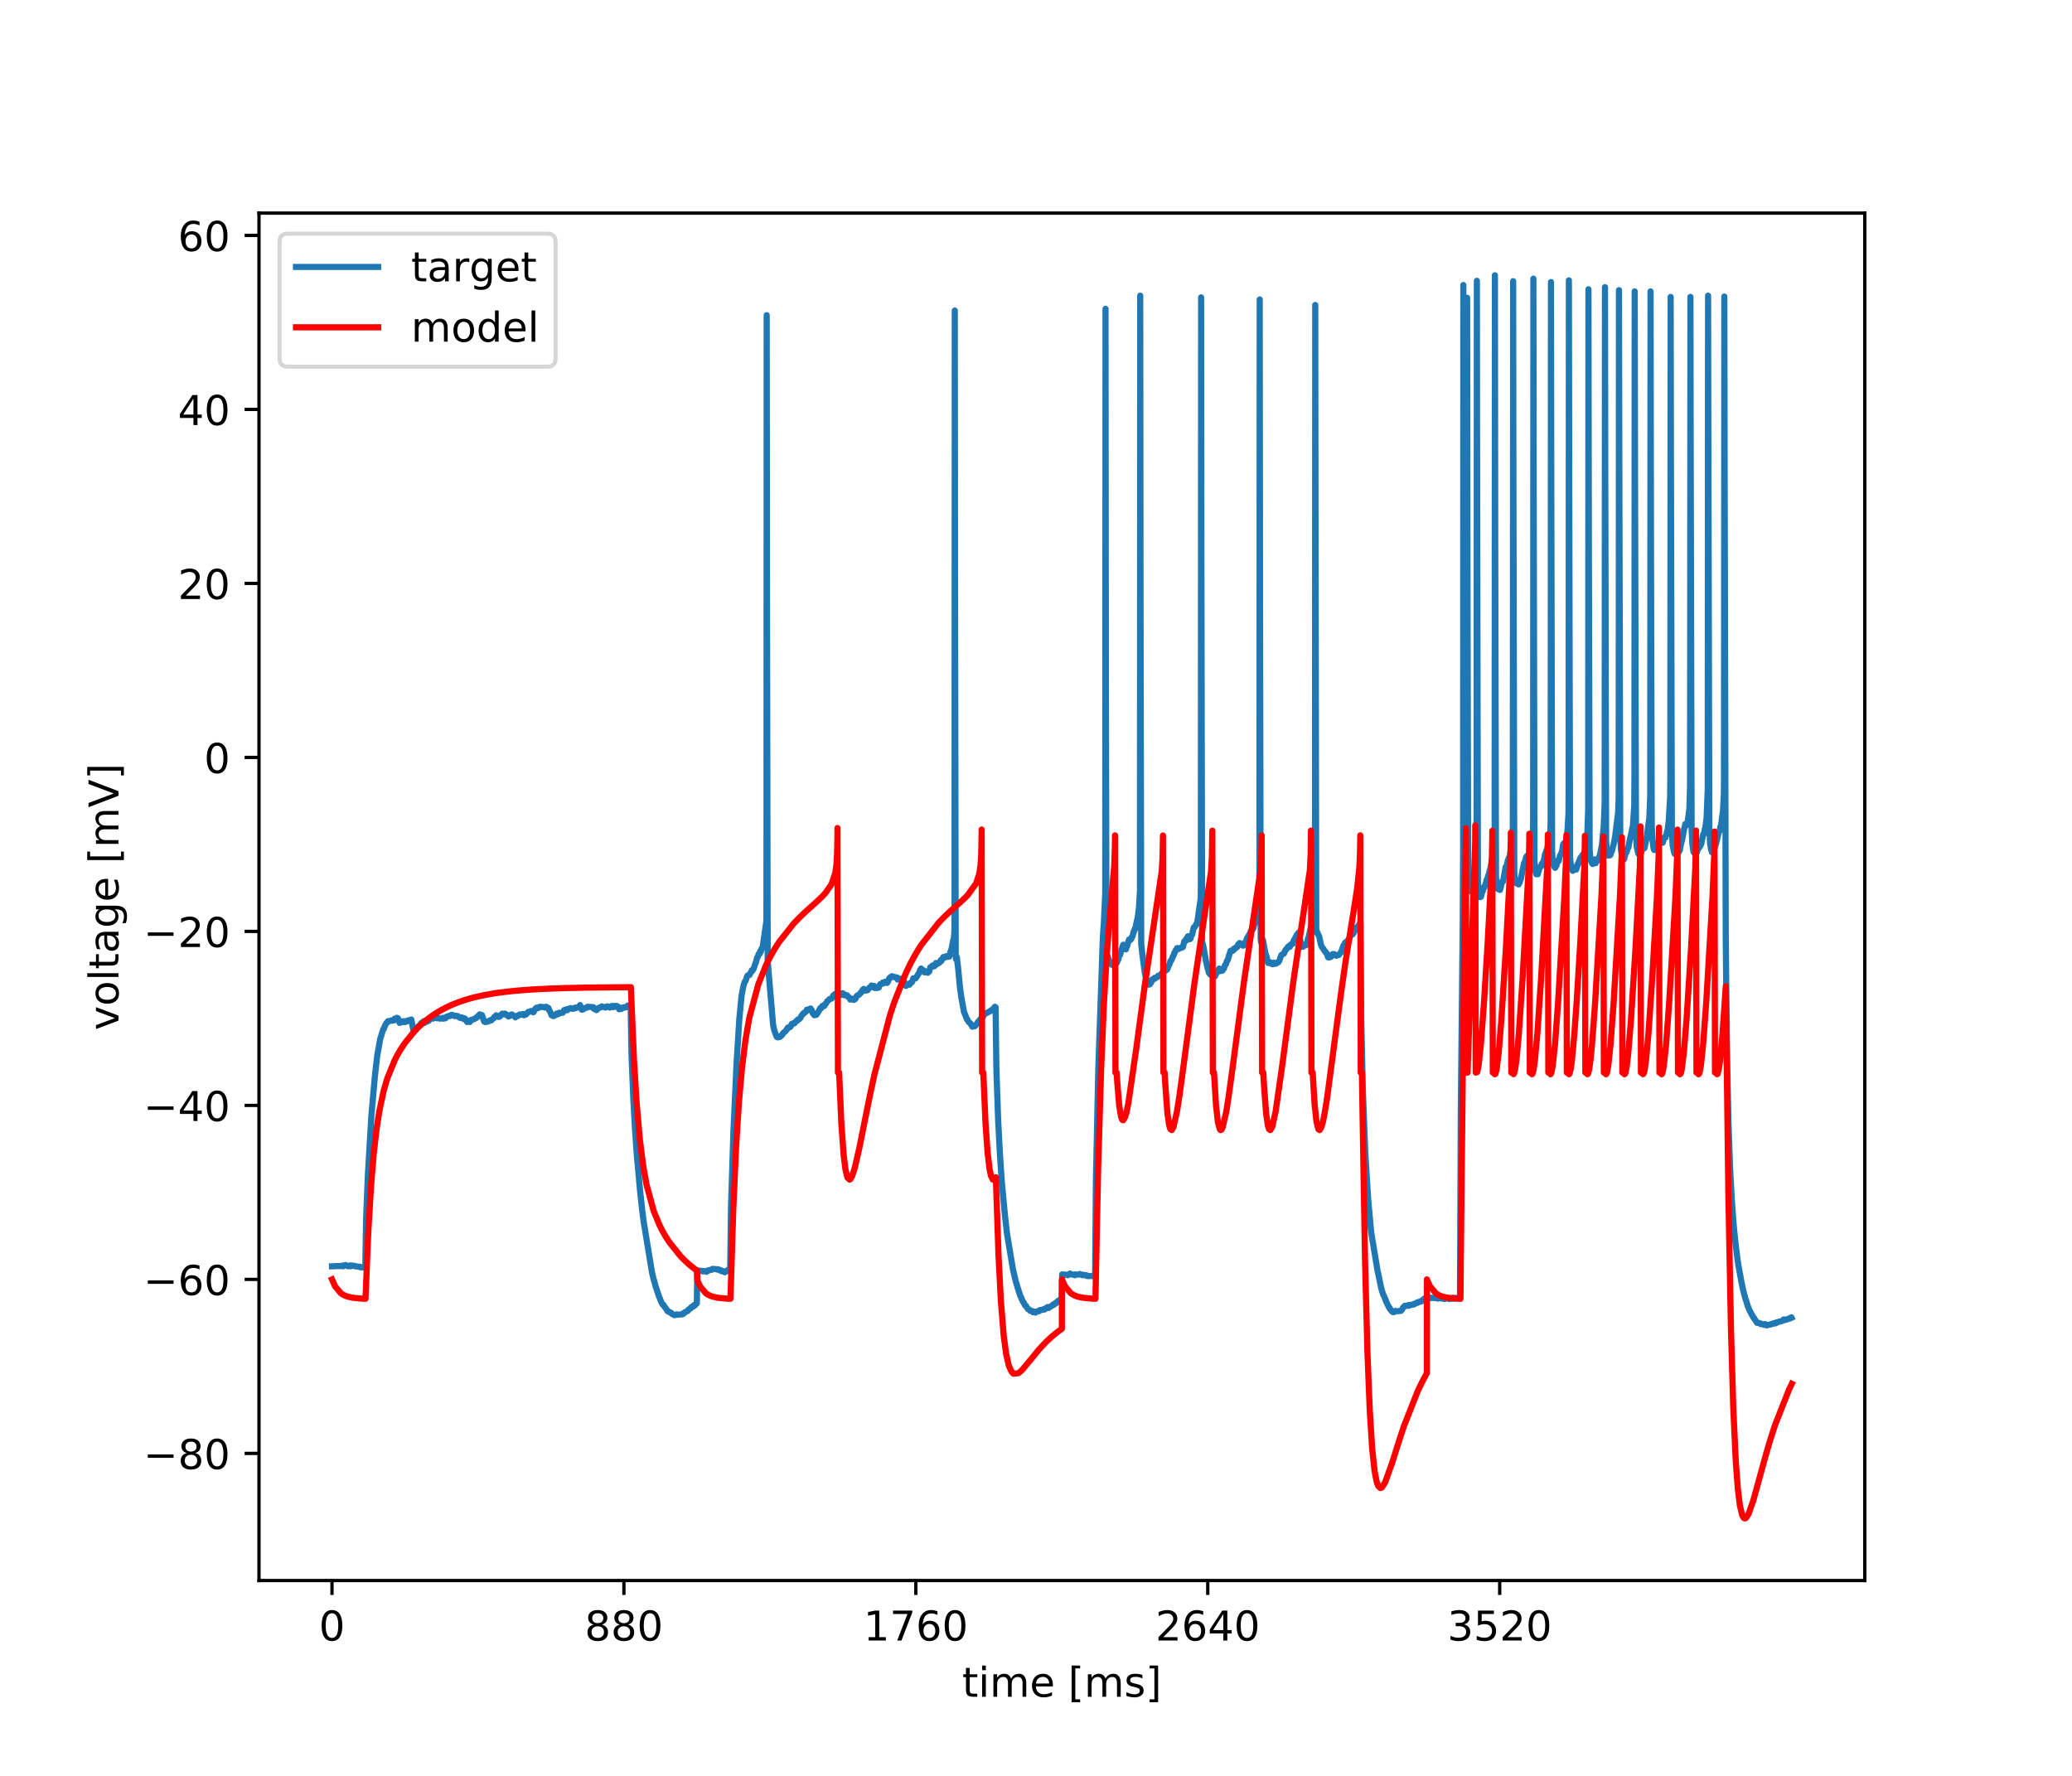 <?xml version="1.0" encoding="utf-8" standalone="no"?>
<!DOCTYPE svg PUBLIC "-//W3C//DTD SVG 1.1//EN"
  "http://www.w3.org/Graphics/SVG/1.1/DTD/svg11.dtd">
<!-- Created with matplotlib (https://matplotlib.org/) -->
<svg height="432pt" version="1.1" viewBox="0 0 504 432" width="504pt" xmlns="http://www.w3.org/2000/svg" xmlns:xlink="http://www.w3.org/1999/xlink">
 <defs>
  <style type="text/css">
*{stroke-linecap:butt;stroke-linejoin:round;}
  </style>
 </defs>
 <g id="figure_1">
  <g id="patch_1">
   <path d="M 0 432 
L 504 432 
L 504 0 
L 0 0 
z
" style="fill:#ffffff;"/>
  </g>
  <g id="axes_1">
   <g id="patch_2">
    <path d="M 63 384.48 
L 453.6 384.48 
L 453.6 51.84 
L 63 51.84 
z
" style="fill:#ffffff;"/>
   </g>
   <g id="matplotlib.axis_1">
    <g id="xtick_1">
     <g id="line2d_1">
      <defs>
       <path d="M 0 0 
L 0 3.5 
" id="m4c39fcb796" style="stroke:#000000;stroke-width:0.8;"/>
      </defs>
      <g>
       <use style="stroke:#000000;stroke-width:0.8;" x="80.755" xlink:href="#m4c39fcb796" y="384.48"/>
      </g>
     </g>
     <g id="text_1">
      <!-- 0 -->
      <defs>
       <path d="M 31.781 66.406 
Q 24.172 66.406 20.328 58.906 
Q 16.5 51.422 16.5 36.375 
Q 16.5 21.391 20.328 13.891 
Q 24.172 6.391 31.781 6.391 
Q 39.453 6.391 43.281 13.891 
Q 47.125 21.391 47.125 36.375 
Q 47.125 51.422 43.281 58.906 
Q 39.453 66.406 31.781 66.406 
z
M 31.781 74.219 
Q 44.047 74.219 50.516 64.516 
Q 56.984 54.828 56.984 36.375 
Q 56.984 17.969 50.516 8.266 
Q 44.047 -1.422 31.781 -1.422 
Q 19.531 -1.422 13.062 8.266 
Q 6.594 17.969 6.594 36.375 
Q 6.594 54.828 13.062 64.516 
Q 19.531 74.219 31.781 74.219 
z
" id="DejaVuSans-48"/>
      </defs>
      <g transform="translate(77.573 399.078)scale(0.1 -0.1)">
       <use xlink:href="#DejaVuSans-48"/>
      </g>
     </g>
    </g>
    <g id="xtick_2">
     <g id="line2d_2">
      <g>
       <use style="stroke:#000000;stroke-width:0.8;" x="151.763" xlink:href="#m4c39fcb796" y="384.48"/>
      </g>
     </g>
     <g id="text_2">
      <!-- 880 -->
      <defs>
       <path d="M 31.781 34.625 
Q 24.75 34.625 20.719 30.859 
Q 16.703 27.094 16.703 20.516 
Q 16.703 13.922 20.719 10.156 
Q 24.75 6.391 31.781 6.391 
Q 38.812 6.391 42.859 10.172 
Q 46.922 13.969 46.922 20.516 
Q 46.922 27.094 42.891 30.859 
Q 38.875 34.625 31.781 34.625 
z
M 21.922 38.812 
Q 15.578 40.375 12.031 44.719 
Q 8.5 49.078 8.5 55.328 
Q 8.5 64.062 14.719 69.141 
Q 20.953 74.219 31.781 74.219 
Q 42.672 74.219 48.875 69.141 
Q 55.078 64.062 55.078 55.328 
Q 55.078 49.078 51.531 44.719 
Q 48 40.375 41.703 38.812 
Q 48.828 37.156 52.797 32.312 
Q 56.781 27.484 56.781 20.516 
Q 56.781 9.906 50.312 4.234 
Q 43.844 -1.422 31.781 -1.422 
Q 19.734 -1.422 13.25 4.234 
Q 6.781 9.906 6.781 20.516 
Q 6.781 27.484 10.781 32.312 
Q 14.797 37.156 21.922 38.812 
z
M 18.312 54.391 
Q 18.312 48.734 21.844 45.562 
Q 25.391 42.391 31.781 42.391 
Q 38.141 42.391 41.719 45.562 
Q 45.312 48.734 45.312 54.391 
Q 45.312 60.062 41.719 63.234 
Q 38.141 66.406 31.781 66.406 
Q 25.391 66.406 21.844 63.234 
Q 18.312 60.062 18.312 54.391 
z
" id="DejaVuSans-56"/>
      </defs>
      <g transform="translate(142.219 399.078)scale(0.1 -0.1)">
       <use xlink:href="#DejaVuSans-56"/>
       <use x="63.623" xlink:href="#DejaVuSans-56"/>
       <use x="127.246" xlink:href="#DejaVuSans-48"/>
      </g>
     </g>
    </g>
    <g id="xtick_3">
     <g id="line2d_3">
      <g>
       <use style="stroke:#000000;stroke-width:0.8;" x="222.772" xlink:href="#m4c39fcb796" y="384.48"/>
      </g>
     </g>
     <g id="text_3">
      <!-- 1760 -->
      <defs>
       <path d="M 12.406 8.297 
L 28.516 8.297 
L 28.516 63.922 
L 10.984 60.406 
L 10.984 69.391 
L 28.422 72.906 
L 38.281 72.906 
L 38.281 8.297 
L 54.391 8.297 
L 54.391 0 
L 12.406 0 
z
" id="DejaVuSans-49"/>
       <path d="M 8.203 72.906 
L 55.078 72.906 
L 55.078 68.703 
L 28.609 0 
L 18.312 0 
L 43.219 64.594 
L 8.203 64.594 
z
" id="DejaVuSans-55"/>
       <path d="M 33.016 40.375 
Q 26.375 40.375 22.484 35.828 
Q 18.609 31.297 18.609 23.391 
Q 18.609 15.531 22.484 10.953 
Q 26.375 6.391 33.016 6.391 
Q 39.656 6.391 43.531 10.953 
Q 47.406 15.531 47.406 23.391 
Q 47.406 31.297 43.531 35.828 
Q 39.656 40.375 33.016 40.375 
z
M 52.594 71.297 
L 52.594 62.312 
Q 48.875 64.062 45.094 64.984 
Q 41.312 65.922 37.594 65.922 
Q 27.828 65.922 22.672 59.328 
Q 17.531 52.734 16.797 39.406 
Q 19.672 43.656 24.016 45.922 
Q 28.375 48.188 33.594 48.188 
Q 44.578 48.188 50.953 41.516 
Q 57.328 34.859 57.328 23.391 
Q 57.328 12.156 50.688 5.359 
Q 44.047 -1.422 33.016 -1.422 
Q 20.359 -1.422 13.672 8.266 
Q 6.984 17.969 6.984 36.375 
Q 6.984 53.656 15.188 63.938 
Q 23.391 74.219 37.203 74.219 
Q 40.922 74.219 44.703 73.484 
Q 48.484 72.75 52.594 71.297 
z
" id="DejaVuSans-54"/>
      </defs>
      <g transform="translate(210.047 399.078)scale(0.1 -0.1)">
       <use xlink:href="#DejaVuSans-49"/>
       <use x="63.623" xlink:href="#DejaVuSans-55"/>
       <use x="127.246" xlink:href="#DejaVuSans-54"/>
       <use x="190.869" xlink:href="#DejaVuSans-48"/>
      </g>
     </g>
    </g>
    <g id="xtick_4">
     <g id="line2d_4">
      <g>
       <use style="stroke:#000000;stroke-width:0.8;" x="293.78" xlink:href="#m4c39fcb796" y="384.48"/>
      </g>
     </g>
     <g id="text_4">
      <!-- 2640 -->
      <defs>
       <path d="M 19.188 8.297 
L 53.609 8.297 
L 53.609 0 
L 7.328 0 
L 7.328 8.297 
Q 12.938 14.109 22.625 23.891 
Q 32.328 33.688 34.812 36.531 
Q 39.547 41.844 41.422 45.531 
Q 43.312 49.219 43.312 52.781 
Q 43.312 58.594 39.234 62.25 
Q 35.156 65.922 28.609 65.922 
Q 23.969 65.922 18.812 64.312 
Q 13.672 62.703 7.812 59.422 
L 7.812 69.391 
Q 13.766 71.781 18.938 73 
Q 24.125 74.219 28.422 74.219 
Q 39.75 74.219 46.484 68.547 
Q 53.219 62.891 53.219 53.422 
Q 53.219 48.922 51.531 44.891 
Q 49.859 40.875 45.406 35.406 
Q 44.188 33.984 37.641 27.219 
Q 31.109 20.453 19.188 8.297 
z
" id="DejaVuSans-50"/>
       <path d="M 37.797 64.312 
L 12.891 25.391 
L 37.797 25.391 
z
M 35.203 72.906 
L 47.609 72.906 
L 47.609 25.391 
L 58.016 25.391 
L 58.016 17.188 
L 47.609 17.188 
L 47.609 0 
L 37.797 0 
L 37.797 17.188 
L 4.891 17.188 
L 4.891 26.703 
z
" id="DejaVuSans-52"/>
      </defs>
      <g transform="translate(281.055 399.078)scale(0.1 -0.1)">
       <use xlink:href="#DejaVuSans-50"/>
       <use x="63.623" xlink:href="#DejaVuSans-54"/>
       <use x="127.246" xlink:href="#DejaVuSans-52"/>
       <use x="190.869" xlink:href="#DejaVuSans-48"/>
      </g>
     </g>
    </g>
    <g id="xtick_5">
     <g id="line2d_5">
      <g>
       <use style="stroke:#000000;stroke-width:0.8;" x="364.789" xlink:href="#m4c39fcb796" y="384.48"/>
      </g>
     </g>
     <g id="text_5">
      <!-- 3520 -->
      <defs>
       <path d="M 40.578 39.312 
Q 47.656 37.797 51.625 33 
Q 55.609 28.219 55.609 21.188 
Q 55.609 10.406 48.188 4.484 
Q 40.766 -1.422 27.094 -1.422 
Q 22.516 -1.422 17.656 -0.516 
Q 12.797 0.391 7.625 2.203 
L 7.625 11.719 
Q 11.719 9.328 16.594 8.109 
Q 21.484 6.891 26.812 6.891 
Q 36.078 6.891 40.938 10.547 
Q 45.797 14.203 45.797 21.188 
Q 45.797 27.641 41.281 31.266 
Q 36.766 34.906 28.719 34.906 
L 20.219 34.906 
L 20.219 43.016 
L 29.109 43.016 
Q 36.375 43.016 40.234 45.922 
Q 44.094 48.828 44.094 54.297 
Q 44.094 59.906 40.109 62.906 
Q 36.141 65.922 28.719 65.922 
Q 24.656 65.922 20.016 65.031 
Q 15.375 64.156 9.812 62.312 
L 9.812 71.094 
Q 15.438 72.656 20.344 73.438 
Q 25.25 74.219 29.594 74.219 
Q 40.828 74.219 47.359 69.109 
Q 53.906 64.016 53.906 55.328 
Q 53.906 49.266 50.438 45.094 
Q 46.969 40.922 40.578 39.312 
z
" id="DejaVuSans-51"/>
       <path d="M 10.797 72.906 
L 49.516 72.906 
L 49.516 64.594 
L 19.828 64.594 
L 19.828 46.734 
Q 21.969 47.469 24.109 47.828 
Q 26.266 48.188 28.422 48.188 
Q 40.625 48.188 47.75 41.5 
Q 54.891 34.812 54.891 23.391 
Q 54.891 11.625 47.562 5.094 
Q 40.234 -1.422 26.906 -1.422 
Q 22.312 -1.422 17.547 -0.641 
Q 12.797 0.141 7.719 1.703 
L 7.719 11.625 
Q 12.109 9.234 16.797 8.062 
Q 21.484 6.891 26.703 6.891 
Q 35.156 6.891 40.078 11.328 
Q 45.016 15.766 45.016 23.391 
Q 45.016 31 40.078 35.438 
Q 35.156 39.891 26.703 39.891 
Q 22.75 39.891 18.812 39.016 
Q 14.891 38.141 10.797 36.281 
z
" id="DejaVuSans-53"/>
      </defs>
      <g transform="translate(352.064 399.078)scale(0.1 -0.1)">
       <use xlink:href="#DejaVuSans-51"/>
       <use x="63.623" xlink:href="#DejaVuSans-53"/>
       <use x="127.246" xlink:href="#DejaVuSans-50"/>
       <use x="190.869" xlink:href="#DejaVuSans-48"/>
      </g>
     </g>
    </g>
    <g id="text_6">
     <!-- time [ms] -->
     <defs>
      <path d="M 18.312 70.219 
L 18.312 54.688 
L 36.812 54.688 
L 36.812 47.703 
L 18.312 47.703 
L 18.312 18.016 
Q 18.312 11.328 20.141 9.422 
Q 21.969 7.516 27.594 7.516 
L 36.812 7.516 
L 36.812 0 
L 27.594 0 
Q 17.188 0 13.234 3.875 
Q 9.281 7.766 9.281 18.016 
L 9.281 47.703 
L 2.688 47.703 
L 2.688 54.688 
L 9.281 54.688 
L 9.281 70.219 
z
" id="DejaVuSans-116"/>
      <path d="M 9.422 54.688 
L 18.406 54.688 
L 18.406 0 
L 9.422 0 
z
M 9.422 75.984 
L 18.406 75.984 
L 18.406 64.594 
L 9.422 64.594 
z
" id="DejaVuSans-105"/>
      <path d="M 52 44.188 
Q 55.375 50.25 60.062 53.125 
Q 64.75 56 71.094 56 
Q 79.641 56 84.281 50.016 
Q 88.922 44.047 88.922 33.016 
L 88.922 0 
L 79.891 0 
L 79.891 32.719 
Q 79.891 40.578 77.094 44.375 
Q 74.312 48.188 68.609 48.188 
Q 61.625 48.188 57.562 43.547 
Q 53.516 38.922 53.516 30.906 
L 53.516 0 
L 44.484 0 
L 44.484 32.719 
Q 44.484 40.625 41.703 44.406 
Q 38.922 48.188 33.109 48.188 
Q 26.219 48.188 22.156 43.531 
Q 18.109 38.875 18.109 30.906 
L 18.109 0 
L 9.078 0 
L 9.078 54.688 
L 18.109 54.688 
L 18.109 46.188 
Q 21.188 51.219 25.484 53.609 
Q 29.781 56 35.688 56 
Q 41.656 56 45.828 52.969 
Q 50 49.953 52 44.188 
z
" id="DejaVuSans-109"/>
      <path d="M 56.203 29.594 
L 56.203 25.203 
L 14.891 25.203 
Q 15.484 15.922 20.484 11.062 
Q 25.484 6.203 34.422 6.203 
Q 39.594 6.203 44.453 7.469 
Q 49.312 8.734 54.109 11.281 
L 54.109 2.781 
Q 49.266 0.734 44.188 -0.344 
Q 39.109 -1.422 33.891 -1.422 
Q 20.797 -1.422 13.156 6.188 
Q 5.516 13.812 5.516 26.812 
Q 5.516 40.234 12.766 48.109 
Q 20.016 56 32.328 56 
Q 43.359 56 49.781 48.891 
Q 56.203 41.797 56.203 29.594 
z
M 47.219 32.234 
Q 47.125 39.594 43.094 43.984 
Q 39.062 48.391 32.422 48.391 
Q 24.906 48.391 20.391 44.141 
Q 15.875 39.891 15.188 32.172 
z
" id="DejaVuSans-101"/>
      <path id="DejaVuSans-32"/>
      <path d="M 8.594 75.984 
L 29.297 75.984 
L 29.297 69 
L 17.578 69 
L 17.578 -6.203 
L 29.297 -6.203 
L 29.297 -13.188 
L 8.594 -13.188 
z
" id="DejaVuSans-91"/>
      <path d="M 44.281 53.078 
L 44.281 44.578 
Q 40.484 46.531 36.375 47.5 
Q 32.281 48.484 27.875 48.484 
Q 21.188 48.484 17.844 46.438 
Q 14.5 44.391 14.5 40.281 
Q 14.5 37.156 16.891 35.375 
Q 19.281 33.594 26.516 31.984 
L 29.594 31.297 
Q 39.156 29.25 43.188 25.516 
Q 47.219 21.781 47.219 15.094 
Q 47.219 7.469 41.188 3.016 
Q 35.156 -1.422 24.609 -1.422 
Q 20.219 -1.422 15.453 -0.562 
Q 10.688 0.297 5.422 2 
L 5.422 11.281 
Q 10.406 8.688 15.234 7.391 
Q 20.062 6.109 24.812 6.109 
Q 31.156 6.109 34.562 8.281 
Q 37.984 10.453 37.984 14.406 
Q 37.984 18.062 35.516 20.016 
Q 33.062 21.969 24.703 23.781 
L 21.578 24.516 
Q 13.234 26.266 9.516 29.906 
Q 5.812 33.547 5.812 39.891 
Q 5.812 47.609 11.281 51.797 
Q 16.75 56 26.812 56 
Q 31.781 56 36.172 55.266 
Q 40.578 54.547 44.281 53.078 
z
" id="DejaVuSans-115"/>
      <path d="M 30.422 75.984 
L 30.422 -13.188 
L 9.719 -13.188 
L 9.719 -6.203 
L 21.391 -6.203 
L 21.391 69 
L 9.719 69 
L 9.719 75.984 
z
" id="DejaVuSans-93"/>
     </defs>
     <g transform="translate(234.038 412.757)scale(0.1 -0.1)">
      <use xlink:href="#DejaVuSans-116"/>
      <use x="39.209" xlink:href="#DejaVuSans-105"/>
      <use x="66.992" xlink:href="#DejaVuSans-109"/>
      <use x="164.404" xlink:href="#DejaVuSans-101"/>
      <use x="225.928" xlink:href="#DejaVuSans-32"/>
      <use x="257.715" xlink:href="#DejaVuSans-91"/>
      <use x="296.729" xlink:href="#DejaVuSans-109"/>
      <use x="394.141" xlink:href="#DejaVuSans-115"/>
      <use x="446.24" xlink:href="#DejaVuSans-93"/>
     </g>
    </g>
   </g>
   <g id="matplotlib.axis_2">
    <g id="ytick_1">
     <g id="line2d_6">
      <defs>
       <path d="M 0 0 
L -3.5 0 
" id="mb48a8bd68c" style="stroke:#000000;stroke-width:0.8;"/>
      </defs>
      <g>
       <use style="stroke:#000000;stroke-width:0.8;" x="63" xlink:href="#mb48a8bd68c" y="353.551"/>
      </g>
     </g>
     <g id="text_7">
      <!-- −80 -->
      <defs>
       <path d="M 10.594 35.5 
L 73.188 35.5 
L 73.188 27.203 
L 10.594 27.203 
z
" id="DejaVuSans-8722"/>
      </defs>
      <g transform="translate(34.895 357.35)scale(0.1 -0.1)">
       <use xlink:href="#DejaVuSans-8722"/>
       <use x="83.789" xlink:href="#DejaVuSans-56"/>
       <use x="147.412" xlink:href="#DejaVuSans-48"/>
      </g>
     </g>
    </g>
    <g id="ytick_2">
     <g id="line2d_7">
      <g>
       <use style="stroke:#000000;stroke-width:0.8;" x="63" xlink:href="#mb48a8bd68c" y="311.225"/>
      </g>
     </g>
     <g id="text_8">
      <!-- −60 -->
      <g transform="translate(34.895 315.024)scale(0.1 -0.1)">
       <use xlink:href="#DejaVuSans-8722"/>
       <use x="83.789" xlink:href="#DejaVuSans-54"/>
       <use x="147.412" xlink:href="#DejaVuSans-48"/>
      </g>
     </g>
    </g>
    <g id="ytick_3">
     <g id="line2d_8">
      <g>
       <use style="stroke:#000000;stroke-width:0.8;" x="63" xlink:href="#mb48a8bd68c" y="268.899"/>
      </g>
     </g>
     <g id="text_9">
      <!-- −40 -->
      <g transform="translate(34.895 272.698)scale(0.1 -0.1)">
       <use xlink:href="#DejaVuSans-8722"/>
       <use x="83.789" xlink:href="#DejaVuSans-52"/>
       <use x="147.412" xlink:href="#DejaVuSans-48"/>
      </g>
     </g>
    </g>
    <g id="ytick_4">
     <g id="line2d_9">
      <g>
       <use style="stroke:#000000;stroke-width:0.8;" x="63" xlink:href="#mb48a8bd68c" y="226.572"/>
      </g>
     </g>
     <g id="text_10">
      <!-- −20 -->
      <g transform="translate(34.895 230.371)scale(0.1 -0.1)">
       <use xlink:href="#DejaVuSans-8722"/>
       <use x="83.789" xlink:href="#DejaVuSans-50"/>
       <use x="147.412" xlink:href="#DejaVuSans-48"/>
      </g>
     </g>
    </g>
    <g id="ytick_5">
     <g id="line2d_10">
      <g>
       <use style="stroke:#000000;stroke-width:0.8;" x="63" xlink:href="#mb48a8bd68c" y="184.246"/>
      </g>
     </g>
     <g id="text_11">
      <!-- 0 -->
      <g transform="translate(49.638 188.045)scale(0.1 -0.1)">
       <use xlink:href="#DejaVuSans-48"/>
      </g>
     </g>
    </g>
    <g id="ytick_6">
     <g id="line2d_11">
      <g>
       <use style="stroke:#000000;stroke-width:0.8;" x="63" xlink:href="#mb48a8bd68c" y="141.92"/>
      </g>
     </g>
     <g id="text_12">
      <!-- 20 -->
      <g transform="translate(43.275 145.719)scale(0.1 -0.1)">
       <use xlink:href="#DejaVuSans-50"/>
       <use x="63.623" xlink:href="#DejaVuSans-48"/>
      </g>
     </g>
    </g>
    <g id="ytick_7">
     <g id="line2d_12">
      <g>
       <use style="stroke:#000000;stroke-width:0.8;" x="63" xlink:href="#mb48a8bd68c" y="99.593"/>
      </g>
     </g>
     <g id="text_13">
      <!-- 40 -->
      <g transform="translate(43.275 103.393)scale(0.1 -0.1)">
       <use xlink:href="#DejaVuSans-52"/>
       <use x="63.623" xlink:href="#DejaVuSans-48"/>
      </g>
     </g>
    </g>
    <g id="ytick_8">
     <g id="line2d_13">
      <g>
       <use style="stroke:#000000;stroke-width:0.8;" x="63" xlink:href="#mb48a8bd68c" y="57.267"/>
      </g>
     </g>
     <g id="text_14">
      <!-- 60 -->
      <g transform="translate(43.275 61.066)scale(0.1 -0.1)">
       <use xlink:href="#DejaVuSans-54"/>
       <use x="63.623" xlink:href="#DejaVuSans-48"/>
      </g>
     </g>
    </g>
    <g id="text_15">
     <!-- voltage [mV] -->
     <defs>
      <path d="M 2.984 54.688 
L 12.5 54.688 
L 29.594 8.797 
L 46.688 54.688 
L 56.203 54.688 
L 35.688 0 
L 23.484 0 
z
" id="DejaVuSans-118"/>
      <path d="M 30.609 48.391 
Q 23.391 48.391 19.188 42.75 
Q 14.984 37.109 14.984 27.297 
Q 14.984 17.484 19.156 11.844 
Q 23.344 6.203 30.609 6.203 
Q 37.797 6.203 41.984 11.859 
Q 46.188 17.531 46.188 27.297 
Q 46.188 37.016 41.984 42.703 
Q 37.797 48.391 30.609 48.391 
z
M 30.609 56 
Q 42.328 56 49.016 48.375 
Q 55.719 40.766 55.719 27.297 
Q 55.719 13.875 49.016 6.219 
Q 42.328 -1.422 30.609 -1.422 
Q 18.844 -1.422 12.172 6.219 
Q 5.516 13.875 5.516 27.297 
Q 5.516 40.766 12.172 48.375 
Q 18.844 56 30.609 56 
z
" id="DejaVuSans-111"/>
      <path d="M 9.422 75.984 
L 18.406 75.984 
L 18.406 0 
L 9.422 0 
z
" id="DejaVuSans-108"/>
      <path d="M 34.281 27.484 
Q 23.391 27.484 19.188 25 
Q 14.984 22.516 14.984 16.5 
Q 14.984 11.719 18.141 8.906 
Q 21.297 6.109 26.703 6.109 
Q 34.188 6.109 38.703 11.406 
Q 43.219 16.703 43.219 25.484 
L 43.219 27.484 
z
M 52.203 31.203 
L 52.203 0 
L 43.219 0 
L 43.219 8.297 
Q 40.141 3.328 35.547 0.953 
Q 30.953 -1.422 24.312 -1.422 
Q 15.922 -1.422 10.953 3.297 
Q 6 8.016 6 15.922 
Q 6 25.141 12.172 29.828 
Q 18.359 34.516 30.609 34.516 
L 43.219 34.516 
L 43.219 35.406 
Q 43.219 41.609 39.141 45 
Q 35.062 48.391 27.688 48.391 
Q 23 48.391 18.547 47.266 
Q 14.109 46.141 10.016 43.891 
L 10.016 52.203 
Q 14.938 54.109 19.578 55.047 
Q 24.219 56 28.609 56 
Q 40.484 56 46.344 49.844 
Q 52.203 43.703 52.203 31.203 
z
" id="DejaVuSans-97"/>
      <path d="M 45.406 27.984 
Q 45.406 37.75 41.375 43.109 
Q 37.359 48.484 30.078 48.484 
Q 22.859 48.484 18.828 43.109 
Q 14.797 37.75 14.797 27.984 
Q 14.797 18.266 18.828 12.891 
Q 22.859 7.516 30.078 7.516 
Q 37.359 7.516 41.375 12.891 
Q 45.406 18.266 45.406 27.984 
z
M 54.391 6.781 
Q 54.391 -7.172 48.188 -13.984 
Q 42 -20.797 29.203 -20.797 
Q 24.469 -20.797 20.266 -20.094 
Q 16.062 -19.391 12.109 -17.922 
L 12.109 -9.188 
Q 16.062 -11.328 19.922 -12.344 
Q 23.781 -13.375 27.781 -13.375 
Q 36.625 -13.375 41.016 -8.766 
Q 45.406 -4.156 45.406 5.172 
L 45.406 9.625 
Q 42.625 4.781 38.281 2.391 
Q 33.938 0 27.875 0 
Q 17.828 0 11.672 7.656 
Q 5.516 15.328 5.516 27.984 
Q 5.516 40.672 11.672 48.328 
Q 17.828 56 27.875 56 
Q 33.938 56 38.281 53.609 
Q 42.625 51.219 45.406 46.391 
L 45.406 54.688 
L 54.391 54.688 
z
" id="DejaVuSans-103"/>
      <path d="M 28.609 0 
L 0.781 72.906 
L 11.078 72.906 
L 34.188 11.531 
L 57.328 72.906 
L 67.578 72.906 
L 39.797 0 
z
" id="DejaVuSans-86"/>
     </defs>
     <g transform="translate(28.816 250.624)rotate(-90)scale(0.1 -0.1)">
      <use xlink:href="#DejaVuSans-118"/>
      <use x="59.18" xlink:href="#DejaVuSans-111"/>
      <use x="120.361" xlink:href="#DejaVuSans-108"/>
      <use x="148.145" xlink:href="#DejaVuSans-116"/>
      <use x="187.354" xlink:href="#DejaVuSans-97"/>
      <use x="248.633" xlink:href="#DejaVuSans-103"/>
      <use x="312.109" xlink:href="#DejaVuSans-101"/>
      <use x="373.633" xlink:href="#DejaVuSans-32"/>
      <use x="405.42" xlink:href="#DejaVuSans-91"/>
      <use x="444.434" xlink:href="#DejaVuSans-109"/>
      <use x="541.846" xlink:href="#DejaVuSans-86"/>
      <use x="610.254" xlink:href="#DejaVuSans-93"/>
     </g>
    </g>
   </g>
   <g id="line2d_14">
    <path clip-path="url(#pb1d8551a16)" d="M 80.755 308.042 
L 83.385 307.939 
L 83.417 307.835 
L 83.466 308.042 
L 83.482 307.939 
L 83.966 307.835 
L 84.063 307.732 
L 84.176 307.835 
L 84.547 307.939 
L 84.66 308.042 
L 84.967 307.939 
L 85.08 307.835 
L 85.338 307.939 
L 85.354 308.042 
L 85.402 307.835 
L 85.419 307.835 
L 86.322 307.939 
L 86.435 308.042 
L 87.42 308.145 
L 87.533 308.249 
L 87.581 308.145 
L 87.629 308.249 
L 88.695 308.352 
L 88.808 308.455 
L 88.856 308.352 
L 89.05 296.572 
L 89.502 285.515 
L 90.357 271.151 
L 91.196 261.748 
L 91.454 259.474 
L 91.777 256.684 
L 92.503 252.654 
L 92.536 252.551 
L 92.713 252.034 
L 92.745 251.931 
L 92.971 251.104 
L 93.02 251.001 
L 93.213 250.381 
L 93.359 250.277 
L 93.536 249.761 
L 93.601 249.657 
L 93.762 249.244 
L 93.859 249.141 
L 94.004 248.831 
L 94.214 248.727 
L 94.359 248.417 
L 95.134 248.314 
L 95.182 248.211 
L 95.231 248.314 
L 95.844 248.211 
L 95.989 247.797 
L 96.054 247.901 
L 96.086 247.797 
L 96.393 247.694 
L 96.506 247.591 
L 96.796 247.694 
L 97.006 248.417 
L 97.07 248.521 
L 97.216 248.831 
L 97.393 248.727 
L 97.425 248.624 
L 97.49 248.727 
L 97.845 248.624 
L 97.974 248.417 
L 98.265 248.521 
L 98.297 248.624 
L 98.345 248.521 
L 98.458 248.417 
L 98.507 248.521 
L 98.539 248.624 
L 98.571 248.417 
L 98.603 248.521 
L 99.12 248.417 
L 99.249 248.211 
L 99.959 248.107 
L 100.056 248.004 
L 100.572 250.691 
L 100.621 250.794 
L 100.734 251.001 
L 100.863 250.794 
L 101.024 250.691 
L 101.153 250.484 
L 101.299 250.381 
L 101.444 250.071 
L 101.557 249.967 
L 101.686 249.761 
L 101.831 249.657 
L 101.847 249.554 
L 101.928 249.657 
L 102.106 249.554 
L 102.267 249.141 
L 102.364 249.037 
L 102.493 248.831 
L 102.993 248.727 
L 103.058 248.417 
L 103.106 248.521 
L 103.251 248.831 
L 103.38 248.624 
L 103.687 248.521 
L 103.784 248.417 
L 103.881 248.521 
L 103.994 248.417 
L 104.091 248.314 
L 104.187 248.211 
L 104.3 248.314 
L 104.381 248.211 
L 104.526 247.797 
L 104.575 247.901 
L 104.623 247.797 
L 104.897 247.694 
L 105.01 247.591 
L 105.236 247.694 
L 105.317 247.797 
L 105.333 247.694 
L 106.108 247.591 
L 106.124 247.487 
L 106.172 247.694 
L 106.205 247.591 
L 106.882 247.694 
L 106.995 247.797 
L 107.705 247.694 
L 107.738 247.591 
L 107.786 247.797 
L 108.383 247.694 
L 108.512 247.487 
L 108.577 247.384 
L 108.69 247.281 
L 109.255 247.177 
L 109.335 247.074 
L 109.352 247.177 
L 109.691 247.074 
L 109.82 246.867 
L 109.916 246.971 
L 110.013 246.867 
L 110.126 246.971 
L 110.53 247.074 
L 110.61 247.177 
L 110.627 247.074 
L 111.369 247.177 
L 111.498 247.384 
L 111.837 247.487 
L 111.853 247.591 
L 111.934 247.487 
L 112.256 247.591 
L 112.321 247.487 
L 112.369 247.694 
L 112.821 247.797 
L 112.837 247.901 
L 112.87 247.694 
L 112.902 247.694 
L 113.144 247.797 
L 113.289 248.107 
L 113.37 248.211 
L 113.499 248.417 
L 113.596 248.521 
L 113.644 248.624 
L 113.693 248.521 
L 113.79 248.417 
L 113.87 248.314 
L 113.886 248.417 
L 114.161 248.521 
L 114.258 248.624 
L 114.387 248.314 
L 114.419 248.417 
L 114.484 248.314 
L 114.58 248.107 
L 114.597 248.211 
L 114.806 248.107 
L 114.919 248.004 
L 115.355 247.901 
L 115.468 247.797 
L 115.759 247.694 
L 115.888 247.487 
L 116.162 247.384 
L 116.259 247.177 
L 116.275 247.281 
L 116.356 247.177 
L 116.469 247.074 
L 116.533 246.971 
L 116.662 246.764 
L 117.017 246.867 
L 117.033 246.971 
L 117.114 246.867 
L 117.259 246.971 
L 117.437 247.487 
L 117.469 247.591 
L 117.663 248.211 
L 117.711 248.314 
L 117.792 248.521 
L 117.824 248.417 
L 117.921 248.521 
L 118.034 248.624 
L 118.647 248.521 
L 118.76 248.417 
L 119.051 248.314 
L 119.131 248.211 
L 119.148 248.314 
L 119.519 248.211 
L 119.648 248.004 
L 119.809 247.901 
L 119.922 247.797 
L 120.1 247.694 
L 120.245 247.384 
L 120.439 247.281 
L 120.552 247.177 
L 120.665 247.074 
L 120.697 246.971 
L 120.745 247.177 
L 121.116 247.281 
L 121.229 247.384 
L 121.601 247.281 
L 121.73 247.074 
L 121.81 246.971 
L 121.939 246.764 
L 122.117 246.661 
L 122.214 246.557 
L 122.343 246.764 
L 122.779 246.661 
L 122.811 246.557 
L 122.875 246.661 
L 122.924 246.764 
L 122.972 246.661 
L 123.134 246.764 
L 123.263 246.971 
L 123.553 247.074 
L 123.682 247.281 
L 123.828 246.971 
L 123.924 247.074 
L 123.941 247.177 
L 124.005 246.971 
L 124.36 246.867 
L 124.473 246.764 
L 124.683 246.867 
L 124.812 247.074 
L 125.216 247.177 
L 125.329 247.384 
L 125.361 247.487 
L 125.441 247.281 
L 125.764 247.177 
L 125.78 247.074 
L 125.861 247.177 
L 126.039 247.074 
L 126.152 246.971 
L 126.329 246.867 
L 126.426 246.764 
L 126.539 246.867 
L 127.136 246.764 
L 127.152 246.661 
L 127.233 246.764 
L 127.249 246.867 
L 127.297 246.661 
L 127.314 246.661 
L 127.394 246.764 
L 127.443 246.971 
L 127.507 246.867 
L 127.523 246.764 
L 127.604 246.867 
L 127.975 246.764 
L 128.104 246.557 
L 128.217 246.454 
L 128.33 246.351 
L 128.411 246.247 
L 128.524 246.144 
L 129.089 246.041 
L 129.137 245.937 
L 129.186 246.041 
L 129.605 246.144 
L 129.718 246.247 
L 129.831 246.144 
L 130.009 245.627 
L 130.138 245.524 
L 130.267 245.317 
L 130.525 245.214 
L 130.541 245.111 
L 130.59 245.317 
L 130.622 245.214 
L 130.67 245.317 
L 130.719 245.214 
L 131.074 245.111 
L 131.138 245.007 
L 131.171 245.111 
L 131.203 245.007 
L 131.316 244.904 
L 132.478 245.007 
L 132.591 245.111 
L 132.768 245.007 
L 132.817 244.904 
L 132.865 245.007 
L 133.269 245.111 
L 133.382 245.214 
L 133.414 245.214 
L 133.559 245.731 
L 133.591 245.627 
L 133.607 245.834 
L 133.624 245.834 
L 133.737 245.937 
L 133.785 246.041 
L 133.93 246.351 
L 133.979 246.454 
L 134.156 246.971 
L 134.269 246.867 
L 134.431 246.971 
L 134.56 247.177 
L 134.624 247.074 
L 134.656 247.177 
L 134.818 247.074 
L 134.931 246.971 
L 135.302 246.867 
L 135.415 246.557 
L 135.431 246.661 
L 135.818 246.557 
L 135.835 246.454 
L 135.867 246.661 
L 135.915 246.557 
L 136.044 246.454 
L 136.06 246.351 
L 136.141 246.454 
L 136.884 246.351 
L 137.029 246.041 
L 137.158 245.937 
L 137.206 245.731 
L 137.255 245.937 
L 137.368 245.834 
L 137.432 245.627 
L 137.465 245.834 
L 137.69 245.731 
L 137.82 245.524 
L 137.916 245.627 
L 138.013 245.731 
L 138.158 245.421 
L 138.707 245.317 
L 138.82 245.214 
L 139.127 245.317 
L 139.24 245.421 
L 139.772 245.317 
L 139.901 245.111 
L 139.998 245.214 
L 140.095 245.111 
L 140.111 245.214 
L 140.192 245.111 
L 140.757 245.007 
L 140.886 244.801 
L 140.967 244.697 
L 141.096 244.491 
L 141.322 245.317 
L 141.402 245.421 
L 141.531 245.627 
L 141.903 245.524 
L 142.016 245.421 
L 142.145 245.317 
L 142.258 245.214 
L 142.806 245.111 
L 142.935 244.904 
L 144.339 245.007 
L 144.469 245.421 
L 144.485 245.317 
L 144.582 245.214 
L 144.727 245.524 
L 145.05 245.627 
L 145.082 245.731 
L 145.146 245.627 
L 145.34 245.524 
L 145.469 245.317 
L 145.647 245.214 
L 145.76 245.111 
L 146.308 245.007 
L 146.389 244.801 
L 146.421 244.904 
L 147.244 245.007 
L 147.26 245.111 
L 147.341 245.007 
L 147.551 244.904 
L 147.664 244.801 
L 148.18 244.904 
L 148.309 245.111 
L 148.374 245.007 
L 148.487 244.904 
L 148.874 244.801 
L 148.89 244.697 
L 148.971 244.801 
L 149.1 244.904 
L 149.116 245.007 
L 149.165 244.801 
L 149.197 244.904 
L 149.294 244.801 
L 149.407 244.697 
L 149.697 244.801 
L 149.81 244.904 
L 149.972 244.904 
L 150.004 244.697 
L 150.085 244.801 
L 150.407 244.904 
L 150.601 245.524 
L 150.746 245.214 
L 151.085 245.317 
L 151.15 245.421 
L 151.182 245.317 
L 151.36 245.214 
L 151.376 245.111 
L 151.456 245.214 
L 151.811 245.111 
L 151.844 245.007 
L 151.908 245.111 
L 152.425 245.007 
L 152.554 244.801 
L 152.651 244.697 
L 152.715 244.594 
L 152.747 244.697 
L 152.764 244.801 
L 152.812 244.594 
L 152.828 244.594 
L 153.409 244.594 
L 153.603 256.374 
L 154.055 267.328 
L 154.426 274.045 
L 154.862 280.451 
L 154.975 281.795 
L 155.685 289.545 
L 155.894 291.508 
L 156.266 294.918 
L 156.282 294.918 
L 156.556 297.089 
L 158.622 309.695 
L 158.67 309.799 
L 158.993 311.246 
L 159.058 311.349 
L 159.3 312.279 
L 159.332 312.382 
L 159.558 313.209 
L 159.622 313.312 
L 159.832 314.036 
L 159.897 314.139 
L 160.09 314.759 
L 160.123 314.862 
L 160.3 315.379 
L 160.349 315.482 
L 160.494 315.792 
L 160.526 315.896 
L 160.704 316.412 
L 160.768 316.516 
L 160.93 316.929 
L 161.043 317.032 
L 161.188 317.342 
L 161.414 317.446 
L 161.559 317.756 
L 161.64 317.859 
L 161.769 318.066 
L 161.898 318.169 
L 162.027 318.376 
L 162.092 318.479 
L 162.221 318.686 
L 162.285 318.789 
L 162.317 318.892 
L 162.382 318.789 
L 162.463 318.892 
L 162.592 319.099 
L 162.995 319.202 
L 163.108 319.306 
L 163.318 319.409 
L 163.431 319.616 
L 163.463 319.512 
L 163.528 319.616 
L 163.641 319.719 
L 163.931 319.822 
L 164.044 319.926 
L 164.545 319.822 
L 164.625 319.719 
L 164.641 319.822 
L 165.997 319.719 
L 166.126 319.512 
L 166.207 319.616 
L 166.223 319.512 
L 166.433 319.409 
L 166.562 319.202 
L 166.901 319.099 
L 167.014 318.996 
L 167.304 318.892 
L 167.449 318.582 
L 167.659 318.479 
L 167.772 318.376 
L 168.014 318.272 
L 168.16 317.962 
L 168.45 317.859 
L 168.563 317.756 
L 168.579 317.859 
L 168.628 317.652 
L 168.644 317.756 
L 168.757 317.652 
L 168.837 317.549 
L 168.853 317.446 
L 168.886 317.652 
L 168.934 317.549 
L 169.128 317.446 
L 169.257 317.239 
L 169.418 317.136 
L 169.499 317.032 
L 169.612 308.972 
L 169.709 309.075 
L 169.725 309.179 
L 169.806 309.075 
L 170.951 309.179 
L 170.968 309.282 
L 171.048 309.179 
L 171.791 309.282 
L 171.823 309.385 
L 171.887 309.282 
L 171.952 309.179 
L 172.049 309.075 
L 172.162 309.179 
L 172.388 309.075 
L 172.501 308.972 
L 173.162 308.869 
L 173.292 308.662 
L 174.518 308.765 
L 174.583 308.869 
L 174.615 308.765 
L 175.018 308.869 
L 175.147 309.075 
L 175.26 308.972 
L 175.39 309.075 
L 175.406 309.179 
L 175.486 309.075 
L 175.615 309.179 
L 175.712 309.282 
L 175.825 309.179 
L 175.938 309.282 
L 176.164 309.385 
L 176.277 309.489 
L 176.39 309.385 
L 176.664 309.282 
L 176.777 309.179 
L 176.939 309.075 
L 176.971 308.972 
L 177.019 309.179 
L 177.036 309.075 
L 177.617 309.075 
L 177.81 293.678 
L 178.391 275.595 
L 179.15 258.958 
L 179.828 248.004 
L 180.392 242.114 
L 180.86 239.737 
L 180.877 239.737 
L 181.022 239.221 
L 181.183 238.807 
L 181.312 238.704 
L 181.474 238.291 
L 181.506 238.187 
L 181.7 237.567 
L 181.764 237.464 
L 181.893 237.257 
L 182.329 237.154 
L 182.474 236.844 
L 182.506 236.74 
L 182.636 236.534 
L 182.716 236.43 
L 182.878 236.017 
L 182.926 236.12 
L 182.975 236.224 
L 183.023 236.12 
L 183.104 236.017 
L 183.233 235.81 
L 183.281 235.707 
L 183.443 235.294 
L 183.475 235.19 
L 183.668 234.57 
L 183.701 234.467 
L 183.846 234.157 
L 183.894 234.054 
L 184.169 232.917 
L 184.314 232.814 
L 184.524 232.09 
L 184.814 231.987 
L 184.927 231.367 
L 184.976 231.574 
L 185.072 231.47 
L 185.25 230.747 
L 185.266 230.85 
L 185.347 230.747 
L 185.492 230.437 
L 185.524 230.334 
L 186.412 224.134 
L 186.428 223.514 
L 186.444 217.107 
L 186.493 76.674 
L 186.573 150.145 
L 186.735 233.64 
L 186.945 236.327 
L 188.058 249.347 
L 188.074 249.347 
L 188.252 250.277 
L 188.462 251.001 
L 188.526 251.104 
L 188.72 251.724 
L 188.768 251.828 
L 188.93 252.241 
L 189.026 252.138 
L 189.155 252.344 
L 189.72 252.241 
L 189.849 252.034 
L 190.091 251.931 
L 190.221 251.724 
L 190.285 251.621 
L 190.414 251.414 
L 190.43 251.517 
L 190.495 251.311 
L 190.592 251.207 
L 190.705 251.104 
L 190.898 251.001 
L 191.011 250.897 
L 191.14 250.794 
L 191.286 250.484 
L 191.463 250.381 
L 191.625 249.967 
L 192.206 249.864 
L 192.335 249.657 
L 192.415 249.554 
L 192.545 249.141 
L 192.561 249.244 
L 192.609 249.141 
L 192.625 249.037 
L 192.706 249.141 
L 192.835 249.037 
L 192.9 248.934 
L 192.932 249.037 
L 193.238 248.934 
L 193.368 248.727 
L 193.513 248.624 
L 193.642 248.417 
L 193.916 248.314 
L 194.062 248.004 
L 194.449 247.901 
L 194.578 247.694 
L 194.723 247.591 
L 194.885 247.177 
L 194.981 247.074 
L 195.111 246.867 
L 195.272 246.764 
L 195.353 246.557 
L 195.385 246.661 
L 195.466 246.557 
L 195.595 246.351 
L 195.885 246.247 
L 195.998 246.144 
L 196.095 246.041 
L 196.256 245.627 
L 196.353 245.731 
L 196.45 245.627 
L 196.547 245.731 
L 196.676 245.524 
L 197.144 245.421 
L 197.16 245.317 
L 197.225 245.524 
L 197.402 245.627 
L 197.58 246.247 
L 197.628 246.144 
L 197.66 246.351 
L 197.725 246.454 
L 197.822 246.661 
L 197.838 246.557 
L 197.951 246.661 
L 198.096 246.971 
L 198.467 246.867 
L 198.483 246.764 
L 198.564 246.867 
L 198.645 246.764 
L 198.79 246.454 
L 198.935 246.351 
L 199.081 246.041 
L 199.193 245.937 
L 199.355 245.524 
L 199.419 245.421 
L 199.549 245.214 
L 199.662 245.317 
L 199.791 245.214 
L 199.92 245.007 
L 199.984 244.904 
L 200.049 244.697 
L 200.097 244.801 
L 200.517 244.697 
L 200.662 244.284 
L 200.71 244.387 
L 200.759 244.284 
L 200.872 244.181 
L 201.001 243.974 
L 201.066 243.871 
L 201.211 243.561 
L 201.372 243.457 
L 201.485 243.354 
L 201.647 243.251 
L 201.776 243.044 
L 202.131 242.941 
L 202.195 242.837 
L 202.227 242.941 
L 202.357 242.837 
L 202.486 242.631 
L 202.55 242.527 
L 202.712 242.114 
L 202.97 242.011 
L 203.099 241.804 
L 203.728 241.907 
L 203.793 242.114 
L 203.841 242.011 
L 204.083 242.114 
L 204.148 242.217 
L 204.18 242.114 
L 204.632 242.011 
L 204.729 241.804 
L 204.745 241.907 
L 204.81 241.804 
L 204.939 241.597 
L 205.019 241.701 
L 205.116 241.804 
L 205.165 241.701 
L 205.197 241.907 
L 205.213 241.804 
L 205.261 241.907 
L 205.358 242.114 
L 205.374 242.011 
L 206.052 242.114 
L 206.198 242.424 
L 206.456 242.527 
L 206.585 242.734 
L 206.666 242.837 
L 206.811 243.147 
L 207.343 243.044 
L 207.359 242.941 
L 207.44 243.044 
L 207.666 243.147 
L 207.682 243.251 
L 207.763 243.147 
L 208.021 243.044 
L 208.15 242.837 
L 208.199 242.734 
L 208.36 242.321 
L 208.473 242.217 
L 208.586 242.114 
L 208.925 242.011 
L 209.054 241.804 
L 209.215 241.701 
L 209.344 241.494 
L 209.538 241.391 
L 209.683 241.081 
L 209.716 240.977 
L 209.845 240.771 
L 210.055 240.667 
L 210.119 240.564 
L 210.151 240.667 
L 210.264 240.771 
L 210.393 240.977 
L 211.055 240.874 
L 211.2 240.564 
L 211.329 240.461 
L 211.459 240.254 
L 211.652 240.151 
L 211.749 240.047 
L 211.781 240.151 
L 211.83 239.944 
L 211.846 240.047 
L 211.991 239.737 
L 212.169 239.841 
L 212.314 240.151 
L 212.411 240.047 
L 212.475 239.841 
L 212.508 239.944 
L 212.556 240.047 
L 212.588 239.944 
L 212.637 239.841 
L 212.685 239.944 
L 212.846 240.357 
L 213.185 240.254 
L 213.218 240.151 
L 213.266 240.357 
L 213.557 240.254 
L 213.653 240.151 
L 213.75 240.254 
L 213.928 239.737 
L 214.025 239.634 
L 214.073 239.427 
L 214.138 239.531 
L 214.283 239.427 
L 214.396 239.324 
L 214.589 239.221 
L 214.719 239.014 
L 214.848 239.117 
L 214.88 239.221 
L 214.928 239.014 
L 215.203 238.911 
L 215.316 238.807 
L 215.493 238.911 
L 215.558 239.014 
L 215.59 238.911 
L 215.751 239.014 
L 215.768 239.117 
L 215.848 239.014 
L 215.945 238.911 
L 216.123 238.394 
L 216.187 238.291 
L 216.3 237.981 
L 216.316 238.084 
L 216.461 237.981 
L 216.607 237.671 
L 216.623 237.774 
L 216.704 237.671 
L 216.929 237.567 
L 216.978 237.464 
L 217.026 237.567 
L 217.042 237.671 
L 217.123 237.567 
L 217.704 237.671 
L 217.817 237.774 
L 218.204 237.774 
L 218.35 238.291 
L 218.656 238.187 
L 218.769 238.084 
L 218.963 238.187 
L 219.027 238.084 
L 219.076 238.291 
L 219.14 238.187 
L 219.173 238.291 
L 219.512 238.394 
L 219.641 238.601 
L 219.915 238.704 
L 220.125 239.427 
L 220.206 239.531 
L 220.351 239.841 
L 220.48 239.634 
L 221.125 239.531 
L 221.142 239.427 
L 221.222 239.531 
L 221.271 239.427 
L 221.416 239.117 
L 221.723 239.014 
L 221.852 238.807 
L 221.9 238.807 
L 222.029 238.394 
L 222.078 238.291 
L 222.158 237.981 
L 222.207 238.084 
L 222.739 237.981 
L 222.868 237.774 
L 222.917 237.671 
L 223.046 237.464 
L 223.143 237.361 
L 223.288 237.051 
L 223.385 236.947 
L 223.514 236.74 
L 223.627 236.637 
L 223.837 235.914 
L 223.982 235.81 
L 224.046 235.604 
L 224.095 235.707 
L 224.256 236.12 
L 224.321 236.017 
L 224.385 235.914 
L 224.418 236.017 
L 224.498 236.12 
L 224.514 236.224 
L 224.579 236.12 
L 224.595 236.017 
L 224.644 236.224 
L 224.66 236.224 
L 224.74 236.327 
L 224.87 236.534 
L 225.128 236.43 
L 225.241 236.327 
L 225.289 236.43 
L 225.305 236.534 
L 225.354 236.327 
L 225.37 236.327 
L 225.547 236.43 
L 225.676 236.637 
L 225.741 236.534 
L 225.854 236.43 
L 226.031 236.327 
L 226.29 235.294 
L 226.661 235.19 
L 226.806 234.88 
L 227.064 234.984 
L 227.097 235.087 
L 227.145 234.984 
L 227.258 234.777 
L 227.371 234.984 
L 227.548 234.467 
L 227.661 234.364 
L 227.678 234.26 
L 227.758 234.364 
L 227.855 234.57 
L 227.871 234.467 
L 228.049 234.364 
L 228.097 234.26 
L 228.146 234.364 
L 228.42 234.26 
L 228.533 234.157 
L 228.565 234.054 
L 228.694 233.847 
L 228.823 233.744 
L 228.872 233.537 
L 228.92 233.64 
L 229.001 233.744 
L 229.017 233.64 
L 229.098 233.537 
L 229.243 233.227 
L 229.308 233.124 
L 229.453 232.814 
L 229.63 232.917 
L 229.646 233.02 
L 229.711 232.814 
L 230.082 232.71 
L 230.098 232.607 
L 230.163 232.814 
L 230.905 232.71 
L 231.18 231.574 
L 231.228 231.47 
L 231.389 231.057 
L 231.438 230.954 
L 231.922 228.474 
L 232.003 228.37 
L 232.116 227.234 
L 232.164 225.89 
L 232.18 222.067 
L 232.245 75.537 
L 232.309 144.152 
L 232.471 232.504 
L 232.535 233.33 
L 232.6 233.124 
L 232.745 232.814 
L 233.035 235.294 
L 233.552 240.667 
L 233.584 240.771 
L 233.826 242.527 
L 234.504 246.247 
L 234.585 246.351 
L 234.762 246.867 
L 234.827 246.971 
L 234.988 247.384 
L 235.021 247.487 
L 235.182 247.901 
L 235.198 247.797 
L 235.23 248.004 
L 235.263 248.004 
L 235.359 248.107 
L 235.505 248.417 
L 235.601 248.521 
L 235.731 248.727 
L 235.908 248.831 
L 236.021 248.934 
L 236.118 249.037 
L 236.263 249.347 
L 236.279 249.244 
L 236.344 249.347 
L 236.505 249.761 
L 236.876 249.657 
L 237.006 249.451 
L 237.07 249.657 
L 237.118 249.554 
L 237.231 249.451 
L 237.393 249.347 
L 237.522 249.141 
L 237.683 249.037 
L 237.845 248.624 
L 237.958 248.521 
L 238.071 248.417 
L 238.167 248.314 
L 238.297 248.107 
L 238.474 248.004 
L 238.555 247.797 
L 238.587 247.901 
L 238.668 247.797 
L 238.781 247.694 
L 238.845 247.591 
L 238.942 247.487 
L 238.958 247.591 
L 239.023 247.384 
L 239.152 247.281 
L 239.297 246.971 
L 239.362 246.867 
L 239.491 246.661 
L 239.733 246.557 
L 239.846 246.454 
L 240.152 246.351 
L 240.265 246.247 
L 240.572 246.144 
L 240.685 246.041 
L 240.959 245.937 
L 241.089 245.731 
L 241.46 245.627 
L 241.589 245.421 
L 241.718 245.317 
L 241.847 245.111 
L 241.895 245.007 
L 242.008 244.904 
L 242.17 245.007 
L 242.363 260.094 
L 242.799 272.598 
L 243.235 280.968 
L 243.654 287.065 
L 243.767 288.408 
L 244.397 295.125 
L 244.607 297.089 
L 244.946 300.085 
L 246.43 308.972 
L 246.463 309.075 
L 246.769 310.419 
L 246.801 310.522 
L 247.108 311.866 
L 247.173 311.969 
L 247.382 312.692 
L 247.415 312.796 
L 247.625 313.519 
L 247.673 313.622 
L 247.899 314.449 
L 247.963 314.552 
L 248.157 315.172 
L 248.222 315.276 
L 248.383 315.689 
L 248.464 315.792 
L 248.641 316.309 
L 248.722 316.412 
L 248.867 316.722 
L 248.996 316.826 
L 249.142 317.136 
L 249.19 317.239 
L 249.335 317.549 
L 249.545 317.652 
L 249.674 317.859 
L 249.722 317.962 
L 249.852 318.169 
L 249.965 318.272 
L 250.094 318.479 
L 250.384 318.582 
L 250.497 318.686 
L 250.594 318.789 
L 250.61 318.892 
L 250.691 318.789 
L 250.884 318.892 
L 250.997 318.996 
L 251.256 319.099 
L 251.272 319.202 
L 251.336 319.099 
L 251.369 318.996 
L 251.433 319.099 
L 251.837 319.202 
L 251.853 319.306 
L 251.933 319.202 
L 252.046 319.099 
L 252.547 318.996 
L 252.563 318.892 
L 252.644 318.996 
L 252.853 318.892 
L 252.982 318.686 
L 253.725 318.582 
L 253.822 318.479 
L 253.935 318.582 
L 254.177 318.479 
L 254.306 318.272 
L 254.742 318.169 
L 254.79 317.962 
L 254.838 318.169 
L 255.016 318.066 
L 255.032 317.962 
L 255.097 318.169 
L 255.113 318.066 
L 255.355 317.962 
L 255.468 317.859 
L 255.71 317.756 
L 255.823 317.652 
L 256 317.549 
L 256.129 317.342 
L 256.242 317.446 
L 256.42 317.342 
L 256.549 317.136 
L 256.775 317.032 
L 256.791 316.929 
L 256.872 317.032 
L 256.969 316.929 
L 257.082 316.826 
L 257.13 316.722 
L 257.259 316.516 
L 257.517 316.412 
L 257.63 316.309 
L 258.018 316.206 
L 258.147 315.999 
L 258.163 316.102 
L 258.244 315.999 
L 258.26 315.999 
L 258.373 310.005 
L 259.648 310.109 
L 259.68 310.212 
L 259.744 310.109 
L 260.245 310.005 
L 260.277 309.799 
L 260.341 310.005 
L 261.423 310.109 
L 261.471 310.212 
L 261.503 310.109 
L 261.52 310.005 
L 261.6 310.109 
L 262.617 310.005 
L 262.649 309.902 
L 262.714 310.005 
L 263.23 310.109 
L 263.246 310.212 
L 263.327 310.109 
L 264.166 310.212 
L 264.215 310.315 
L 264.263 310.212 
L 264.392 310.315 
L 264.505 310.419 
L 266.377 310.419 
L 266.571 287.272 
L 267.152 260.094 
L 268.265 227.957 
L 268.507 224.547 
L 268.846 217.21 
L 268.911 75.124 
L 268.992 165.646 
L 269.153 233.434 
L 269.185 233.744 
L 269.234 233.33 
L 269.395 232.504 
L 269.573 233.02 
L 269.605 233.124 
L 269.799 233.744 
L 269.815 233.64 
L 269.863 233.95 
L 269.944 234.054 
L 270.089 234.364 
L 270.283 234.467 
L 270.396 234.674 
L 270.525 234.467 
L 270.654 234.467 
L 270.783 234.777 
L 270.799 234.88 
L 270.88 234.777 
L 271.009 234.57 
L 271.154 234.674 
L 271.219 234.88 
L 271.267 234.777 
L 271.429 234.364 
L 271.445 234.467 
L 271.525 234.364 
L 271.638 234.26 
L 271.703 234.157 
L 271.897 233.537 
L 272.009 233.434 
L 272.284 232.297 
L 272.3 232.4 
L 272.381 232.297 
L 272.445 232.297 
L 272.59 231.78 
L 272.816 230.954 
L 272.881 230.85 
L 273.091 230.127 
L 273.123 230.024 
L 273.252 229.817 
L 273.301 229.92 
L 273.462 230.334 
L 273.526 230.437 
L 273.672 230.747 
L 273.801 230.85 
L 273.865 230.954 
L 273.882 230.85 
L 274.075 230.23 
L 274.172 230.127 
L 274.414 229.197 
L 274.446 229.094 
L 274.624 228.577 
L 274.705 228.68 
L 274.753 228.784 
L 274.785 228.577 
L 274.801 228.68 
L 274.866 228.577 
L 274.947 228.37 
L 274.963 228.474 
L 275.043 228.577 
L 275.06 228.474 
L 275.173 228.37 
L 275.35 227.854 
L 275.495 227.75 
L 275.754 226.614 
L 275.802 226.717 
L 275.834 226.614 
L 276.028 225.994 
L 276.06 225.89 
L 276.141 225.994 
L 276.189 225.684 
L 276.222 225.58 
L 276.399 224.65 
L 276.641 223.617 
L 276.657 223.72 
L 276.706 223.514 
L 277.045 220.827 
L 277.287 216.693 
L 277.351 71.92 
L 277.432 150.249 
L 277.593 229.61 
L 277.755 231.16 
L 278.207 234.674 
L 278.449 236.534 
L 278.481 236.637 
L 278.868 238.601 
L 278.901 238.497 
L 278.933 238.704 
L 278.949 238.704 
L 279.094 239.014 
L 279.159 239.117 
L 279.288 239.324 
L 279.32 239.427 
L 279.433 239.531 
L 279.691 239.427 
L 279.837 239.117 
L 280.014 239.014 
L 280.224 238.291 
L 280.547 238.187 
L 280.643 238.084 
L 280.66 238.187 
L 280.74 238.084 
L 280.805 237.981 
L 280.821 237.877 
L 280.886 238.084 
L 280.902 237.981 
L 281.079 237.877 
L 281.192 237.774 
L 281.563 237.671 
L 281.709 237.361 
L 281.789 237.464 
L 281.805 237.361 
L 282.241 237.257 
L 282.37 237.051 
L 282.483 236.947 
L 282.612 236.74 
L 282.951 236.637 
L 283.096 236.327 
L 283.403 236.224 
L 283.532 236.017 
L 283.855 235.914 
L 284 235.604 
L 284.049 235.5 
L 284.21 235.087 
L 284.242 234.984 
L 284.388 234.674 
L 284.484 234.57 
L 284.71 233.744 
L 284.904 233.64 
L 285.033 233.434 
L 285.065 233.33 
L 285.259 232.71 
L 285.307 232.607 
L 285.42 232.504 
L 285.469 232.4 
L 285.662 231.78 
L 285.679 231.884 
L 285.743 231.677 
L 285.824 231.574 
L 285.985 231.16 
L 286.147 231.057 
L 286.308 230.644 
L 286.437 230.85 
L 286.518 230.747 
L 286.55 230.644 
L 286.599 230.747 
L 286.711 230.85 
L 286.744 230.747 
L 286.857 230.644 
L 287.486 230.54 
L 287.583 230.334 
L 287.599 230.437 
L 287.76 230.334 
L 288.067 228.99 
L 288.341 228.887 
L 288.487 228.474 
L 288.567 228.784 
L 288.616 228.68 
L 288.809 228.06 
L 288.842 227.957 
L 288.971 227.75 
L 289.132 228.164 
L 289.245 228.267 
L 289.374 228.474 
L 289.568 228.37 
L 289.81 227.44 
L 289.988 227.337 
L 290.343 225.684 
L 290.359 225.787 
L 290.391 225.58 
L 290.439 225.684 
L 290.552 225.58 
L 290.665 225.477 
L 290.698 225.374 
L 290.843 225.064 
L 290.907 224.96 
L 291.004 224.754 
L 291.02 224.857 
L 291.053 224.754 
L 291.198 224.444 
L 291.23 224.34 
L 292.069 218.553 
L 292.102 215.35 
L 292.166 72.333 
L 292.231 135.368 
L 292.408 228.887 
L 292.554 229.714 
L 292.634 229.817 
L 293.377 233.95 
L 293.425 234.054 
L 293.78 235.707 
L 293.845 235.81 
L 294.054 236.637 
L 294.071 236.534 
L 294.119 236.74 
L 294.135 236.74 
L 294.248 236.844 
L 294.377 237.051 
L 294.49 236.947 
L 294.668 237.051 
L 294.813 237.361 
L 294.877 237.464 
L 294.99 237.567 
L 295.12 237.671 
L 295.216 237.774 
L 295.345 237.567 
L 295.571 237.464 
L 295.733 237.051 
L 295.797 236.947 
L 295.926 236.74 
L 295.991 236.637 
L 296.12 236.43 
L 296.201 236.327 
L 296.378 235.81 
L 296.556 235.707 
L 296.572 235.604 
L 296.653 235.707 
L 296.83 236.224 
L 297.347 236.12 
L 297.508 235.707 
L 297.718 235.604 
L 297.928 234.88 
L 298.041 234.777 
L 298.154 234.467 
L 298.17 234.57 
L 298.234 234.467 
L 298.444 233.744 
L 298.525 233.64 
L 298.638 233.434 
L 298.654 233.537 
L 298.702 233.33 
L 298.718 233.33 
L 298.977 232.297 
L 299.057 232.194 
L 299.267 231.47 
L 299.315 231.367 
L 299.348 231.264 
L 299.412 231.367 
L 299.913 231.264 
L 300.042 231.057 
L 300.074 230.954 
L 300.171 230.747 
L 300.187 230.85 
L 300.219 230.954 
L 300.268 230.747 
L 300.542 230.644 
L 300.671 230.437 
L 300.736 230.54 
L 300.768 230.437 
L 300.962 230.334 
L 301.139 229.817 
L 301.155 229.92 
L 301.204 229.714 
L 301.22 229.714 
L 301.397 229.61 
L 301.526 229.404 
L 301.817 229.507 
L 301.93 229.61 
L 302.14 229.714 
L 302.285 230.024 
L 302.398 229.92 
L 302.511 230.024 
L 302.672 229.507 
L 302.753 229.714 
L 302.785 229.61 
L 302.85 229.507 
L 303.027 228.99 
L 303.092 228.887 
L 303.269 228.37 
L 303.334 228.267 
L 303.479 227.957 
L 303.576 227.854 
L 303.721 227.544 
L 303.85 227.44 
L 304.012 227.027 
L 304.109 226.924 
L 304.286 226.407 
L 304.528 226.304 
L 304.609 225.994 
L 304.657 226.097 
L 304.722 226.097 
L 304.819 225.684 
L 304.851 225.787 
L 304.899 225.787 
L 305.061 224.857 
L 305.109 224.96 
L 305.125 224.857 
L 305.271 224.34 
L 305.367 224.237 
L 305.561 223.617 
L 305.609 223.514 
L 306.19 219.277 
L 306.352 215.453 
L 306.416 72.85 
L 306.497 150.559 
L 306.658 228.37 
L 306.739 229.197 
L 306.788 228.99 
L 306.933 228.577 
L 306.949 228.68 
L 306.997 228.474 
L 307.03 228.577 
L 307.207 228.68 
L 307.82 231.987 
L 307.869 232.09 
L 308.046 232.607 
L 308.111 232.71 
L 308.305 233.847 
L 308.466 234.26 
L 308.789 234.157 
L 308.885 234.054 
L 308.998 234.157 
L 309.095 234.26 
L 309.224 234.467 
L 309.337 234.364 
L 309.466 234.467 
L 309.579 234.57 
L 309.709 234.364 
L 309.757 234.26 
L 309.789 234.157 
L 309.854 234.26 
L 310.112 234.364 
L 310.225 234.467 
L 310.499 234.364 
L 310.628 234.157 
L 310.967 234.054 
L 311.096 233.847 
L 311.161 233.744 
L 311.322 233.33 
L 311.355 233.227 
L 311.532 232.71 
L 311.564 232.607 
L 311.71 232.297 
L 311.919 232.194 
L 312.032 232.09 
L 312.307 231.987 
L 312.468 231.574 
L 312.533 231.47 
L 312.694 231.057 
L 312.904 230.954 
L 313.033 230.747 
L 313.081 230.644 
L 313.211 230.437 
L 313.356 230.334 
L 313.372 230.23 
L 313.453 230.334 
L 313.679 230.23 
L 313.743 230.334 
L 313.824 229.92 
L 313.937 229.817 
L 314.05 229.714 
L 314.437 229.61 
L 314.647 228.887 
L 314.744 228.784 
L 314.857 228.474 
L 314.873 228.577 
L 314.986 228.474 
L 315.163 227.957 
L 315.244 227.854 
L 315.405 227.44 
L 315.599 227.337 
L 315.728 227.027 
L 315.744 227.13 
L 315.825 227.027 
L 315.938 226.82 
L 316.583 230.334 
L 316.793 230.23 
L 316.809 230.127 
L 316.874 230.23 
L 316.89 230.334 
L 316.938 230.127 
L 316.955 230.127 
L 317.164 230.024 
L 317.277 229.817 
L 317.407 230.024 
L 317.713 229.92 
L 317.826 229.817 
L 317.875 229.714 
L 318.197 228.164 
L 318.213 228.267 
L 318.262 228.06 
L 318.294 228.164 
L 318.714 226.097 
L 318.746 225.994 
L 318.988 225.064 
L 319.02 225.064 
L 319.198 224.03 
L 319.311 224.03 
L 319.472 223.307 
L 319.634 221.653 
L 319.86 217.417 
L 319.892 147.872 
L 319.924 74.193 
L 319.989 123.071 
L 320.166 225.89 
L 320.247 226.82 
L 320.295 226.51 
L 320.36 226.614 
L 320.553 227.234 
L 320.666 227.337 
L 320.812 227.647 
L 320.876 227.75 
L 321.28 229.714 
L 321.328 229.817 
L 321.489 230.23 
L 321.538 230.334 
L 321.667 230.54 
L 321.796 230.644 
L 321.925 230.85 
L 321.99 230.954 
L 322.135 231.264 
L 322.296 231.367 
L 322.442 231.677 
L 322.474 231.574 
L 322.538 231.677 
L 322.668 231.884 
L 322.764 231.987 
L 322.974 232.71 
L 323.006 232.814 
L 323.119 232.917 
L 323.652 232.814 
L 323.765 232.607 
L 323.797 232.71 
L 323.862 232.607 
L 323.91 232.504 
L 324.023 232.194 
L 324.039 232.297 
L 324.152 232.194 
L 324.168 232.09 
L 324.201 232.297 
L 324.217 232.297 
L 324.265 232.4 
L 324.314 232.297 
L 324.427 232.09 
L 324.54 232.194 
L 324.556 232.09 
L 324.636 232.194 
L 324.766 232.297 
L 324.83 232.4 
L 324.862 232.297 
L 325.024 232.4 
L 325.056 232.504 
L 325.121 232.4 
L 325.685 232.297 
L 325.815 232.09 
L 325.895 231.987 
L 326.024 231.78 
L 326.186 231.677 
L 326.347 231.264 
L 326.396 231.16 
L 326.541 230.644 
L 326.589 230.54 
L 326.751 230.127 
L 326.783 230.024 
L 326.912 229.817 
L 326.993 229.714 
L 327.138 229.404 
L 327.219 229.3 
L 327.299 229.197 
L 327.315 229.3 
L 327.59 229.197 
L 327.638 229.094 
L 327.687 229.197 
L 327.767 229.094 
L 327.945 228.577 
L 328.187 228.474 
L 328.413 227.647 
L 328.494 227.647 
L 328.623 227.027 
L 328.639 227.13 
L 328.962 227.234 
L 328.978 227.337 
L 329.01 227.13 
L 329.042 227.13 
L 329.22 227.027 
L 329.333 226.614 
L 329.365 226.717 
L 329.413 226.614 
L 329.591 226.097 
L 329.704 226.2 
L 329.865 226.097 
L 329.962 225.58 
L 330.011 225.787 
L 330.091 226.097 
L 330.123 225.89 
L 330.204 225.787 
L 330.398 225.167 
L 330.43 225.27 
L 330.479 225.064 
L 330.688 225.064 
L 330.834 224.547 
L 330.93 224.547 
L 331.124 248.211 
L 331.495 264.951 
L 332.076 280.038 
L 332.786 291.612 
L 333.529 299.775 
L 335.142 309.489 
L 335.175 309.489 
L 335.336 310.315 
L 335.352 310.315 
L 335.53 311.246 
L 335.933 313.209 
L 335.966 313.312 
L 336.191 314.139 
L 336.24 314.242 
L 336.434 314.862 
L 336.466 314.966 
L 336.595 315.172 
L 336.676 315.276 
L 336.853 315.792 
L 336.918 315.896 
L 337.079 316.412 
L 337.111 316.309 
L 337.128 316.516 
L 337.16 316.516 
L 337.321 316.929 
L 337.386 317.032 
L 337.547 317.446 
L 337.66 317.549 
L 337.821 317.962 
L 337.951 318.066 
L 338.08 318.376 
L 338.096 318.272 
L 338.144 318.479 
L 338.16 318.376 
L 338.306 318.686 
L 338.435 318.789 
L 338.564 318.996 
L 338.741 319.099 
L 338.838 319.202 
L 338.935 319.099 
L 338.983 319.202 
L 339.032 319.099 
L 339.306 318.996 
L 339.387 318.892 
L 339.403 318.996 
L 340.759 318.892 
L 340.888 318.686 
L 341.049 318.582 
L 341.194 318.272 
L 341.259 318.169 
L 341.388 317.962 
L 341.566 317.859 
L 341.695 317.652 
L 341.791 317.756 
L 341.904 317.652 
L 342.631 317.549 
L 342.647 317.446 
L 342.679 317.652 
L 342.711 317.652 
L 342.889 317.549 
L 343.002 317.446 
L 343.76 317.342 
L 343.793 317.239 
L 343.857 317.342 
L 343.97 317.239 
L 344.051 317.136 
L 344.067 317.239 
L 344.228 317.136 
L 344.341 317.032 
L 344.68 316.929 
L 344.696 316.826 
L 344.777 316.929 
L 344.922 316.826 
L 345.035 316.722 
L 345.6 316.619 
L 345.616 316.516 
L 345.697 316.619 
L 345.794 316.516 
L 345.907 316.412 
L 346.068 316.309 
L 346.181 316.102 
L 346.213 316.206 
L 346.262 316.102 
L 346.375 315.999 
L 346.568 315.896 
L 346.585 315.792 
L 346.665 315.896 
L 346.972 315.792 
L 347.101 315.586 
L 347.94 315.689 
L 347.972 315.792 
L 348.037 315.689 
L 349.667 315.792 
L 349.683 315.896 
L 349.764 315.792 
L 351.168 315.896 
L 351.265 315.999 
L 351.361 315.896 
L 351.394 315.999 
L 351.442 315.896 
L 351.539 315.792 
L 351.555 315.896 
L 351.636 315.792 
L 352.362 315.896 
L 352.475 315.999 
L 353.072 315.896 
L 353.088 315.792 
L 353.169 315.896 
L 353.363 315.792 
L 353.395 315.689 
L 353.443 315.896 
L 353.524 315.792 
L 353.572 315.689 
L 353.605 315.792 
L 353.669 315.896 
L 353.702 315.792 
L 354.702 315.689 
L 354.815 315.586 
L 354.831 315.689 
L 354.88 315.482 
L 354.896 315.586 
L 355.009 315.482 
L 355.138 315.379 
L 355.332 270.015 
L 355.8 224.03 
L 355.896 206.98 
L 355.945 69.337 
L 356.009 138.158 
L 356.155 221.963 
L 356.171 221.757 
L 356.364 214.007 
L 356.8 200.056 
L 356.865 72.437 
L 356.945 136.712 
L 357.123 214.007 
L 357.284 215.867 
L 357.478 216.487 
L 357.591 216.487 
L 357.704 216.9 
L 357.72 216.797 
L 357.865 216.693 
L 358.172 215.35 
L 358.236 215.247 
L 358.737 211.423 
L 359.043 206.256 
L 359.172 199.023 
L 359.237 68.303 
L 359.302 120.178 
L 359.495 214.317 
L 359.673 217.313 
L 359.899 218.243 
L 359.931 218.14 
L 359.995 218.243 
L 360.238 218.14 
L 360.512 217.003 
L 360.641 216.9 
L 360.835 216.073 
L 360.851 216.177 
L 360.948 216.073 
L 361.093 215.557 
L 361.109 215.66 
L 361.174 215.557 
L 361.319 215.247 
L 361.351 215.143 
L 361.625 214.007 
L 361.706 213.903 
L 361.868 213.49 
L 361.884 213.49 
L 362.029 212.87 
L 362.126 212.767 
L 362.416 211.527 
L 362.497 211.423 
L 363.223 207.393 
L 363.255 207.29 
L 363.546 203.57 
L 363.562 201.606 
L 363.627 66.96 
L 363.707 132.681 
L 363.885 212.973 
L 364.046 215.66 
L 364.143 215.763 
L 364.272 215.97 
L 364.321 216.073 
L 364.353 216.28 
L 364.433 216.177 
L 364.45 216.073 
L 364.514 216.177 
L 364.595 216.383 
L 364.627 216.28 
L 364.837 216.383 
L 364.853 216.487 
L 364.885 216.28 
L 364.918 216.28 
L 365.16 215.35 
L 365.176 215.35 
L 365.337 214.523 
L 365.595 214.42 
L 366.241 210.907 
L 366.322 211.01 
L 366.37 211.217 
L 366.402 211.01 
L 366.757 209.357 
L 366.822 209.357 
L 366.967 208.737 
L 367.016 208.943 
L 367.064 208.737 
L 367.193 208.633 
L 367.919 203.466 
L 367.984 201.193 
L 368.016 151.799 
L 368.065 68.407 
L 368.129 117.801 
L 368.339 211.94 
L 368.516 214.317 
L 368.694 214.833 
L 368.807 214.73 
L 368.92 214.833 
L 369.178 214.937 
L 369.194 215.04 
L 369.243 214.937 
L 369.323 214.73 
L 369.356 214.833 
L 369.388 215.143 
L 369.469 215.04 
L 369.646 214.523 
L 369.662 214.627 
L 369.711 214.42 
L 369.888 213.8 
L 369.921 213.903 
L 369.969 213.697 
L 370.485 211.01 
L 370.534 210.907 
L 370.695 209.977 
L 370.808 210.08 
L 371.05 209.15 
L 371.082 209.047 
L 371.212 208.53 
L 371.244 208.633 
L 371.292 208.53 
L 371.389 208.22 
L 371.421 208.323 
L 371.534 208.427 
L 371.68 208.943 
L 371.744 208.737 
L 371.776 208.943 
L 371.841 208.84 
L 371.97 208.427 
L 371.986 208.53 
L 372.083 208.427 
L 372.503 206.36 
L 372.535 206.256 
L 372.777 204.5 
L 372.858 203.363 
L 372.922 199.643 
L 372.987 67.787 
L 373.067 124.001 
L 373.261 209.563 
L 373.455 211.837 
L 373.681 212.663 
L 373.858 212.56 
L 373.955 212.353 
L 373.971 212.457 
L 374.052 212.663 
L 374.084 212.56 
L 374.294 211.733 
L 374.31 211.837 
L 374.359 211.527 
L 374.52 211.01 
L 374.536 211.113 
L 374.601 210.907 
L 374.843 210.803 
L 375.052 210.08 
L 375.101 210.183 
L 375.198 210.39 
L 375.214 210.287 
L 375.262 210.183 
L 375.488 209.357 
L 375.521 209.253 
L 375.843 207.703 
L 375.892 207.91 
L 375.924 207.703 
L 376.15 206.876 
L 376.182 206.98 
L 376.247 206.876 
L 376.295 206.773 
L 376.666 205.016 
L 376.795 204.913 
L 377.102 202.433 
L 377.183 199.953 
L 377.215 162.442 
L 377.263 68.613 
L 377.328 110.878 
L 377.538 207.083 
L 377.683 209.77 
L 377.699 209.667 
L 377.909 210.39 
L 377.941 210.493 
L 378.103 210.907 
L 378.232 211.01 
L 378.28 211.113 
L 378.329 211.01 
L 378.474 210.7 
L 378.587 210.597 
L 378.829 209.667 
L 378.861 209.563 
L 378.99 209.253 
L 379.119 209.46 
L 379.168 209.357 
L 379.458 208.117 
L 379.523 208.013 
L 379.652 207.807 
L 379.749 207.703 
L 379.975 206.876 
L 380.023 206.773 
L 380.217 205.43 
L 380.233 205.533 
L 380.265 205.326 
L 380.281 205.326 
L 380.41 205.12 
L 380.491 205.223 
L 380.572 205.43 
L 380.604 205.326 
L 380.685 205.223 
L 380.846 204.81 
L 380.862 204.913 
L 380.895 204.603 
L 381.088 203.88 
L 381.104 203.983 
L 381.169 203.776 
L 381.524 197.99 
L 381.556 191.376 
L 381.621 68.2 
L 381.685 109.844 
L 381.911 208.427 
L 382.105 210.803 
L 382.186 210.907 
L 382.347 211.32 
L 382.379 211.423 
L 382.541 211.837 
L 382.702 211.733 
L 382.928 210.907 
L 383.122 211.01 
L 383.235 211.423 
L 383.267 211.32 
L 383.38 211.423 
L 383.396 211.527 
L 383.444 211.32 
L 383.461 211.32 
L 383.654 210.7 
L 383.703 210.597 
L 383.816 210.08 
L 383.864 210.183 
L 383.896 210.08 
L 384.09 209.46 
L 384.122 209.563 
L 384.171 209.357 
L 384.219 209.253 
L 384.397 208.737 
L 384.461 208.633 
L 384.558 208.53 
L 384.606 208.737 
L 384.671 208.633 
L 384.735 208.53 
L 384.897 208.013 
L 384.945 208.117 
L 384.994 208.013 
L 385.042 207.91 
L 385.091 208.013 
L 385.171 207.91 
L 385.3 207.497 
L 385.316 207.6 
L 385.349 207.703 
L 385.365 207.807 
L 385.429 207.6 
L 386.123 202.536 
L 386.317 196.75 
L 386.382 70.37 
L 386.478 131.648 
L 386.672 206.67 
L 386.833 208.633 
L 386.85 208.53 
L 386.882 208.84 
L 387.108 209.77 
L 387.14 209.667 
L 387.188 209.873 
L 387.285 209.977 
L 387.398 210.183 
L 387.576 209.667 
L 387.705 209.563 
L 387.85 209.253 
L 387.899 209.15 
L 387.963 209.047 
L 387.979 209.15 
L 388.141 209.977 
L 388.302 209.563 
L 388.528 209.46 
L 388.641 209.357 
L 388.754 209.253 
L 388.948 208.633 
L 388.98 208.53 
L 389.157 208.013 
L 389.19 207.91 
L 389.642 205.636 
L 389.658 205.636 
L 389.9 202.95 
L 390.093 201.09 
L 390.319 195.406 
L 390.352 145.082 
L 390.4 69.853 
L 390.465 111.498 
L 390.674 204.396 
L 390.836 206.98 
L 390.868 207.083 
L 391.126 208.117 
L 391.159 208.117 
L 391.175 207.91 
L 391.271 208.013 
L 391.352 207.807 
L 391.368 207.91 
L 391.433 208.117 
L 391.481 208.013 
L 391.514 207.807 
L 391.578 207.91 
L 391.691 208.013 
L 391.739 207.91 
L 391.949 207.186 
L 392.078 207.083 
L 392.385 205.74 
L 392.45 205.636 
L 392.611 204.81 
L 392.659 204.706 
L 392.869 203.363 
L 392.885 203.363 
L 393.176 200.986 
L 393.595 197.783 
L 393.725 194.166 
L 393.757 155.209 
L 393.805 70.577 
L 393.87 104.264 
L 394.112 203.57 
L 394.305 206.773 
L 394.499 208.013 
L 394.548 208.117 
L 394.709 208.53 
L 394.741 208.633 
L 394.87 208.84 
L 394.983 208.943 
L 395.016 209.047 
L 395.08 208.943 
L 395.371 207.703 
L 395.419 207.6 
L 395.548 207.393 
L 395.613 207.393 
L 395.758 206.876 
L 395.806 206.773 
L 395.968 206.153 
L 395.984 206.256 
L 396.097 206.153 
L 396.29 205.016 
L 396.323 204.913 
L 396.694 203.156 
L 396.742 203.053 
L 397.049 201.4 
L 397.081 201.503 
L 397.162 201.4 
L 397.517 196.026 
L 397.565 188.689 
L 397.63 70.887 
L 397.711 115.838 
L 397.937 202.846 
L 398.13 206.05 
L 398.163 206.153 
L 398.485 207.6 
L 398.582 207.703 
L 398.711 207.91 
L 398.905 207.807 
L 399.034 207.6 
L 399.212 207.497 
L 399.437 206.67 
L 399.583 206.566 
L 399.744 206.153 
L 399.857 206.256 
L 399.889 206.153 
L 399.938 206.256 
L 399.97 206.36 
L 400.018 206.256 
L 400.406 204.396 
L 400.454 204.293 
L 401.197 198.92 
L 401.406 193.546 
L 401.487 70.887 
L 401.584 130.511 
L 401.778 200.986 
L 401.955 204.293 
L 402.229 206.463 
L 402.358 206.773 
L 402.504 206.463 
L 402.568 206.566 
L 402.584 206.67 
L 402.665 206.566 
L 402.843 206.463 
L 403.052 205.74 
L 403.101 205.636 
L 403.278 205.12 
L 403.343 205.016 
L 403.456 204.81 
L 403.569 204.913 
L 403.924 204.81 
L 404.037 204.706 
L 404.166 204.81 
L 404.214 204.913 
L 404.263 204.81 
L 404.36 204.913 
L 404.424 205.016 
L 404.456 204.913 
L 404.521 204.81 
L 404.731 203.776 
L 404.763 203.88 
L 405.102 203.776 
L 405.328 202.95 
L 405.392 202.846 
L 405.505 202.226 
L 405.538 202.33 
L 405.602 202.226 
L 405.909 199.643 
L 406.248 193.96 
L 406.296 189.103 
L 406.377 72.23 
L 406.441 112.531 
L 406.667 201.916 
L 406.861 205.636 
L 407.248 207.497 
L 407.329 207.6 
L 407.345 207.703 
L 407.394 207.497 
L 407.41 207.497 
L 407.442 207.497 
L 407.571 207.083 
L 407.813 207.186 
L 407.894 207.29 
L 407.91 207.186 
L 408.12 207.29 
L 408.201 207.497 
L 408.233 207.393 
L 408.346 207.29 
L 408.507 206.876 
L 408.604 206.876 
L 408.798 205.74 
L 409.088 204.5 
L 409.153 204.396 
L 409.701 201.4 
L 409.718 201.503 
L 409.75 201.296 
L 409.782 201.296 
L 409.927 200.47 
L 409.96 200.676 
L 410.073 200.78 
L 410.395 200.676 
L 410.928 196.853 
L 411.089 191.376 
L 411.122 166.059 
L 411.186 72.23 
L 411.251 110.774 
L 411.477 201.71 
L 411.654 205.326 
L 411.896 207.083 
L 412.025 207.393 
L 412.154 207.186 
L 412.332 207.083 
L 412.461 206.876 
L 412.622 206.98 
L 412.703 207.393 
L 412.768 207.29 
L 412.961 206.67 
L 413.058 206.566 
L 413.187 206.36 
L 413.3 206.256 
L 413.478 205.43 
L 413.494 205.533 
L 413.623 205.74 
L 413.784 205.326 
L 413.833 205.223 
L 414.285 202.95 
L 414.365 202.846 
L 414.414 202.95 
L 414.494 202.64 
L 414.527 202.536 
L 414.704 201.606 
L 414.753 201.71 
L 414.785 201.606 
L 415.124 198.92 
L 415.398 191.893 
L 415.447 103.851 
L 415.479 71.92 
L 415.543 105.918 
L 415.786 201.916 
L 415.979 205.223 
L 416.189 206.566 
L 416.399 207.29 
L 416.625 207.186 
L 416.705 207.083 
L 416.722 207.186 
L 416.77 207.186 
L 416.931 206.463 
L 416.964 206.566 
L 416.996 206.463 
L 417.141 205.946 
L 417.19 205.843 
L 417.351 205.43 
L 417.399 205.326 
L 417.674 204.19 
L 417.706 204.086 
L 418.077 202.33 
L 418.239 202.226 
L 418.513 200.986 
L 418.529 201.09 
L 418.561 200.883 
L 418.594 200.883 
L 418.642 200.78 
L 419.11 197.163 
L 419.32 193.133 
L 419.352 189.723 
L 419.433 72.127 
L 419.514 117.801 
L 419.772 227.234 
L 420.014 252.861 
L 420.433 273.011 
L 420.837 284.275 
L 421.224 291.405 
L 421.628 297.089 
L 421.757 298.535 
L 422.209 302.979 
L 422.66 306.492 
L 422.87 307.939 
L 422.903 308.042 
L 423.613 311.969 
L 423.645 312.072 
L 424.048 314.036 
L 424.097 314.139 
L 424.355 315.172 
L 424.403 315.276 
L 424.565 315.999 
L 424.645 316.102 
L 424.839 316.722 
L 424.871 316.826 
L 425.081 317.549 
L 425.113 317.652 
L 425.275 318.066 
L 425.339 318.169 
L 425.517 318.686 
L 425.581 318.789 
L 425.727 319.099 
L 425.84 319.202 
L 426.001 319.616 
L 426.098 319.719 
L 426.243 320.029 
L 426.324 320.132 
L 426.469 320.442 
L 426.566 320.546 
L 426.679 320.752 
L 426.695 320.649 
L 426.76 320.856 
L 426.856 320.959 
L 426.986 321.166 
L 427.034 321.269 
L 427.147 321.372 
L 427.244 321.476 
L 427.389 321.786 
L 427.421 321.682 
L 427.486 321.786 
L 428.131 321.889 
L 428.26 322.096 
L 429.148 322.199 
L 429.164 322.302 
L 429.245 322.199 
L 429.342 322.096 
L 429.455 322.199 
L 429.729 322.302 
L 429.794 322.406 
L 429.826 322.302 
L 430.697 322.199 
L 430.81 322.096 
L 431.311 321.992 
L 431.375 321.889 
L 431.407 321.992 
L 431.972 321.889 
L 432.101 321.682 
L 432.634 321.579 
L 432.747 321.476 
L 433.392 321.372 
L 433.505 321.269 
L 433.796 321.166 
L 433.86 320.959 
L 433.909 321.062 
L 433.99 321.166 
L 434.006 321.062 
L 434.748 320.959 
L 434.861 320.856 
L 435.232 320.752 
L 435.345 320.649 
L 435.636 320.546 
L 435.732 320.442 
L 435.781 320.546 
L 435.781 320.546 
" style="fill:none;stroke:#1f77b4;stroke-linecap:square;stroke-width:1.5;"/>
   </g>
   <g id="line2d_15">
    <path clip-path="url(#pb1d8551a16)" d="M 80.755 311.225 
L 81.513 312.918 
L 82.933 314.611 
L 83.095 314.717 
L 83.353 314.886 
L 83.563 314.992 
L 83.789 315.119 
L 84.063 315.225 
L 84.257 315.309 
L 84.628 315.415 
L 84.805 315.479 
L 85.322 315.584 
L 85.483 315.627 
L 86.258 315.733 
L 86.403 315.754 
L 87.581 315.86 
L 87.726 315.881 
L 88.904 315.944 
L 89.566 300.03 
L 90.276 288.178 
L 90.906 280.686 
L 91.567 274.888 
L 92.245 270.422 
L 93.326 265.343 
L 94.198 262.359 
L 96.021 257.873 
L 96.296 257.343 
L 96.699 256.582 
L 97.103 255.883 
L 97.425 255.333 
L 98.248 254.084 
L 98.507 253.703 
L 100.798 250.868 
L 100.911 250.762 
L 101.573 250.063 
L 101.686 249.958 
L 102.186 249.471 
L 102.315 249.365 
L 102.767 248.942 
L 102.896 248.836 
L 103.284 248.497 
L 103.429 248.391 
L 103.8 248.074 
L 103.945 247.968 
L 104.268 247.714 
L 104.413 247.608 
L 104.72 247.376 
L 104.881 247.27 
L 105.172 247.058 
L 105.333 246.952 
L 105.608 246.762 
L 105.785 246.656 
L 106.059 246.466 
L 106.253 246.36 
L 106.511 246.191 
L 106.705 246.085 
L 106.963 245.915 
L 107.173 245.81 
L 107.415 245.661 
L 107.625 245.556 
L 107.851 245.429 
L 108.077 245.323 
L 108.303 245.196 
L 108.529 245.09 
L 108.754 244.963 
L 109.013 244.857 
L 109.222 244.751 
L 109.465 244.646 
L 109.674 244.54 
L 109.949 244.434 
L 110.159 244.328 
L 110.449 244.222 
L 110.643 244.138 
L 110.917 244.032 
L 111.111 243.947 
L 111.417 243.841 
L 111.611 243.757 
L 111.95 243.651 
L 112.144 243.566 
L 112.499 243.46 
L 112.676 243.397 
L 113.015 243.291 
L 113.193 243.228 
L 113.564 243.122 
L 113.741 243.058 
L 114.145 242.953 
L 114.322 242.889 
L 114.758 242.783 
L 114.935 242.72 
L 115.42 242.614 
L 115.597 242.55 
L 116.114 242.445 
L 116.275 242.402 
L 116.759 242.296 
L 116.92 242.254 
L 117.469 242.148 
L 117.631 242.106 
L 118.212 242 
L 118.373 241.958 
L 119.035 241.852 
L 119.196 241.81 
L 119.906 241.704 
L 120.067 241.662 
L 120.874 241.556 
L 121.036 241.513 
L 121.956 241.408 
L 122.101 241.386 
L 122.972 241.281 
L 123.118 241.259 
L 124.102 241.154 
L 124.247 241.133 
L 125.377 241.027 
L 125.522 241.006 
L 126.829 240.9 
L 126.975 240.879 
L 128.54 240.773 
L 128.685 240.752 
L 130.59 240.646 
L 130.735 240.625 
L 133.172 240.519 
L 133.317 240.498 
L 136.641 240.392 
L 136.787 240.371 
L 141.983 240.265 
L 142.128 240.244 
L 153.458 240.138 
L 154.2 257.64 
L 154.845 268.179 
L 155.652 277.343 
L 156.427 283.438 
L 157.25 288.115 
L 159.009 294.591 
L 160.478 298.146 
L 160.736 298.654 
L 161.172 299.5 
L 161.559 300.178 
L 161.882 300.728 
L 162.527 301.744 
L 162.802 302.167 
L 165.561 305.617 
L 165.674 305.722 
L 166.304 306.378 
L 166.433 306.484 
L 166.949 306.992 
L 167.078 307.098 
L 167.514 307.5 
L 167.659 307.606 
L 168.063 307.966 
L 168.208 308.072 
L 168.563 308.368 
L 168.724 308.474 
L 169.063 308.749 
L 169.225 308.855 
L 169.515 309.066 
L 169.644 311.521 
L 170.29 312.918 
L 171.71 314.611 
L 171.871 314.717 
L 172.13 314.886 
L 172.339 314.992 
L 172.565 315.119 
L 172.84 315.225 
L 173.033 315.309 
L 173.404 315.415 
L 173.582 315.479 
L 174.098 315.584 
L 174.26 315.627 
L 175.034 315.733 
L 175.18 315.754 
L 176.358 315.86 
L 176.503 315.881 
L 177.681 315.944 
L 178.359 294.294 
L 179.053 278.909 
L 179.763 267.84 
L 180.489 259.735 
L 181.328 253.026 
L 182.264 247.608 
L 184.459 239.418 
L 186.38 234.678 
L 186.622 234.191 
L 187.106 233.217 
L 187.413 232.646 
L 187.8 231.927 
L 188.236 231.186 
L 188.558 230.636 
L 189.268 229.535 
L 189.543 229.112 
L 193.077 224.646 
L 193.19 224.541 
L 193.9 223.779 
L 194.013 223.673 
L 194.594 223.08 
L 194.707 222.975 
L 195.207 222.488 
L 195.32 222.382 
L 195.788 221.938 
L 195.917 221.832 
L 196.369 221.408 
L 196.498 221.303 
L 196.95 220.879 
L 197.079 220.774 
L 197.515 220.371 
L 197.644 220.266 
L 198.064 219.885 
L 198.193 219.779 
L 198.645 219.356 
L 198.774 219.25 
L 199.242 218.805 
L 199.355 218.7 
L 199.855 218.213 
L 199.968 218.107 
L 200.678 217.345 
L 200.775 217.239 
L 202.244 215.144 
L 203.164 212.435 
L 203.454 210.361 
L 203.615 207.716 
L 203.696 203.737 
L 203.712 201.43 
L 203.825 260.92 
L 204.116 260.92 
L 204.648 273.152 
L 205.213 280.983 
L 205.665 284.559 
L 206.133 286.443 
L 206.649 286.951 
L 206.843 286.845 
L 207.263 286.125 
L 207.908 284.136 
L 209.006 279.374 
L 211.265 268.116 
L 211.765 265.703 
L 212.701 261.386 
L 216.461 247.037 
L 217.123 245.005 
L 217.575 243.672 
L 220.319 236.773 
L 220.528 236.328 
L 221.093 235.143 
L 221.351 234.635 
L 221.803 233.747 
L 222.126 233.154 
L 222.497 232.477 
L 222.917 231.757 
L 223.24 231.207 
L 223.837 230.255 
L 224.111 229.831 
L 228.42 224.35 
L 228.533 224.244 
L 229.195 223.546 
L 229.308 223.44 
L 229.856 222.89 
L 229.969 222.784 
L 230.453 222.318 
L 230.582 222.213 
L 231.067 221.747 
L 231.196 221.641 
L 231.648 221.218 
L 231.777 221.112 
L 232.212 220.71 
L 232.342 220.604 
L 232.777 220.202 
L 232.906 220.096 
L 233.342 219.694 
L 233.471 219.588 
L 233.923 219.165 
L 234.052 219.059 
L 234.552 218.573 
L 234.682 218.467 
L 235.279 217.853 
L 235.392 217.747 
L 237.441 214.89 
L 238.2 212.605 
L 238.523 210.382 
L 238.684 207.758 
L 238.781 201.79 
L 238.894 260.92 
L 239.184 260.92 
L 239.717 273.152 
L 240.217 280.327 
L 240.733 284.58 
L 241.072 286.104 
L 241.508 286.951 
L 241.944 286.845 
L 242.234 286.379 
L 242.88 305.341 
L 243.461 316.537 
L 244.155 325.002 
L 244.736 329.34 
L 245.397 332.24 
L 246.075 333.721 
L 246.543 334.166 
L 247.673 334.06 
L 247.98 333.827 
L 248.125 333.721 
L 248.625 333.235 
L 248.738 333.129 
L 250.384 331.139 
L 250.481 331.034 
L 252.547 328.494 
L 252.644 328.388 
L 253.515 327.415 
L 253.628 327.309 
L 254.306 326.589 
L 254.419 326.483 
L 254.935 325.976 
L 255.064 325.87 
L 255.548 325.404 
L 255.678 325.298 
L 256.081 324.939 
L 256.226 324.833 
L 256.614 324.494 
L 256.759 324.388 
L 257.098 324.113 
L 257.243 324.007 
L 257.566 323.753 
L 257.727 323.648 
L 258.034 323.415 
L 258.195 323.309 
L 258.292 323.246 
L 258.308 311.225 
L 258.405 311.479 
L 259.067 312.918 
L 260.487 314.611 
L 260.648 314.717 
L 260.906 314.886 
L 261.116 314.992 
L 261.342 315.119 
L 261.616 315.225 
L 261.81 315.309 
L 262.181 315.415 
L 262.359 315.479 
L 262.875 315.584 
L 263.037 315.627 
L 263.811 315.733 
L 263.956 315.754 
L 265.135 315.86 
L 265.28 315.881 
L 266.458 315.944 
L 267.12 284.094 
L 267.83 260.349 
L 268.54 243.736 
L 269.266 231.588 
L 270.008 222.424 
L 271.041 210.488 
L 271.186 205.938 
L 271.219 203.208 
L 271.332 260.92 
L 271.622 260.92 
L 271.767 263.248 
L 272.235 268.877 
L 272.703 271.713 
L 272.994 272.412 
L 273.204 272.517 
L 273.688 271.713 
L 274.011 270.57 
L 274.479 268.285 
L 276.448 254.656 
L 278.449 239.778 
L 282.596 211.864 
L 282.79 208.414 
L 282.887 203.25 
L 283 260.92 
L 283.29 260.92 
L 283.435 263.587 
L 283.968 270.782 
L 284.404 273.766 
L 284.678 274.655 
L 285.001 274.909 
L 285.437 274.189 
L 286.292 270.38 
L 286.841 266.909 
L 287.825 259.735 
L 290.601 238.762 
L 294.587 211.97 
L 294.797 208.181 
L 294.894 202.065 
L 295.007 260.92 
L 295.297 260.92 
L 295.781 268.772 
L 296.233 272.877 
L 296.685 274.655 
L 296.895 274.909 
L 297.121 274.803 
L 297.411 274.253 
L 298.299 270.316 
L 298.847 266.846 
L 299.832 259.671 
L 302.608 238.699 
L 306.594 211.864 
L 306.788 208.414 
L 306.884 203.208 
L 306.997 260.92 
L 307.288 260.92 
L 307.433 263.587 
L 307.966 270.782 
L 308.401 273.766 
L 308.676 274.655 
L 308.998 274.909 
L 309.434 274.189 
L 310.29 270.38 
L 311.936 258.867 
L 314.631 238.529 
L 318.601 211.779 
L 318.811 207.674 
L 318.891 202.044 
L 319.004 260.92 
L 319.295 260.92 
L 319.779 268.772 
L 320.231 272.877 
L 320.683 274.676 
L 320.989 274.909 
L 321.441 274.147 
L 321.764 273.004 
L 322.216 270.782 
L 322.813 267.079 
L 325.508 246.741 
L 326.396 240.201 
L 327.348 233.577 
L 329.672 219.059 
L 330.107 216.202 
L 330.64 211.229 
L 330.817 207.377 
L 330.882 203.208 
L 330.995 260.92 
L 331.285 260.92 
L 331.415 270.02 
L 332.044 306.844 
L 332.625 329.044 
L 333.174 342.843 
L 333.755 352.154 
L 334.336 357.699 
L 334.868 360.471 
L 335.239 361.487 
L 335.74 361.974 
L 336.095 361.868 
L 336.918 360.62 
L 338.693 355.667 
L 339.306 353.699 
L 339.855 351.964 
L 340.42 350.186 
L 341.146 347.985 
L 341.598 346.652 
L 344.874 338.356 
L 345.084 337.912 
L 345.632 336.769 
L 345.891 336.261 
L 346.326 335.414 
L 346.649 334.822 
L 347.02 334.145 
L 347.069 334.06 
L 347.085 311.225 
L 347.182 311.479 
L 347.843 312.918 
L 349.264 314.611 
L 349.425 314.717 
L 349.683 314.886 
L 349.893 314.992 
L 350.119 315.119 
L 350.393 315.225 
L 350.587 315.309 
L 350.958 315.415 
L 351.136 315.479 
L 351.652 315.584 
L 351.813 315.627 
L 352.588 315.733 
L 352.733 315.754 
L 353.911 315.86 
L 354.057 315.881 
L 355.235 315.944 
L 355.912 250.931 
L 356.574 201.473 
L 356.687 260.92 
L 356.978 260.92 
L 357.994 230.001 
L 358.817 205.43 
L 358.85 200.796 
L 358.963 260.92 
L 359.302 260.814 
L 359.398 260.539 
L 359.689 258.973 
L 360.238 253.809 
L 360.996 243.545 
L 361.868 229.387 
L 362.836 211.102 
L 362.981 204.351 
L 362.997 202.087 
L 363.11 260.92 
L 363.433 261.026 
L 363.61 261.322 
L 363.74 261.237 
L 364.03 260.201 
L 364.546 256.095 
L 365.192 248.159 
L 366.322 230.297 
L 367.338 211.165 
L 367.484 204.605 
L 367.5 202.552 
L 367.613 260.92 
L 367.936 261.005 
L 368.161 261.301 
L 368.258 261.195 
L 368.533 260.179 
L 368.855 257.915 
L 369.453 251.418 
L 370.356 238.106 
L 371.857 210.742 
L 371.986 204.753 
L 372.002 202.806 
L 372.115 260.92 
L 372.438 261.005 
L 372.648 261.322 
L 372.664 261.301 
L 372.761 261.195 
L 373.035 260.201 
L 373.358 257.936 
L 373.955 251.439 
L 374.859 238.127 
L 376.36 210.785 
L 376.489 204.859 
L 376.505 202.997 
L 376.618 260.92 
L 376.941 261.005 
L 377.15 261.322 
L 377.167 261.301 
L 377.263 261.195 
L 377.393 260.857 
L 377.699 259.206 
L 378.248 254.021 
L 378.99 243.968 
L 380.54 217.853 
L 380.911 209.261 
L 381.008 203.145 
L 381.12 260.92 
L 381.443 261.005 
L 381.637 261.322 
L 381.75 261.237 
L 382.04 260.201 
L 382.363 257.957 
L 382.96 251.46 
L 383.525 243.482 
L 384.38 229.556 
L 385.349 211.314 
L 385.494 205.071 
L 385.51 203.314 
L 385.623 260.92 
L 385.946 261.005 
L 386.14 261.322 
L 386.269 261.216 
L 386.543 260.222 
L 386.866 257.957 
L 387.253 254.042 
L 387.995 244.011 
L 389.545 217.895 
L 389.932 208.753 
L 390.013 203.504 
L 390.126 260.92 
L 390.448 261.005 
L 390.642 261.322 
L 390.771 261.216 
L 390.9 260.878 
L 391.207 259.248 
L 391.756 254.063 
L 392.498 244.032 
L 394.047 217.938 
L 394.451 208.139 
L 394.515 203.674 
L 394.628 260.92 
L 394.951 261.005 
L 395.145 261.322 
L 395.274 261.216 
L 395.403 260.878 
L 395.71 259.248 
L 396.048 256.349 
L 396.71 248.286 
L 397.856 230.17 
L 398.873 210.954 
L 399.018 203.822 
L 399.034 201.028 
L 399.147 260.92 
L 399.47 261.026 
L 399.647 261.301 
L 399.776 261.195 
L 399.905 260.857 
L 400.067 260.137 
L 400.39 257.851 
L 400.971 251.524 
L 401.874 238.233 
L 403.052 217.98 
L 403.456 208.224 
L 403.537 201.303 
L 403.65 260.92 
L 403.972 261.026 
L 404.15 261.322 
L 404.279 261.216 
L 404.408 260.878 
L 404.715 259.269 
L 405.263 254.106 
L 406.022 243.841 
L 407.555 218.022 
L 407.975 207.589 
L 408.039 201.811 
L 408.152 260.92 
L 408.475 261.026 
L 408.652 261.322 
L 408.782 261.216 
L 408.911 260.878 
L 409.072 260.179 
L 409.572 256.222 
L 410.234 248.116 
L 411.364 230.233 
L 412.38 211.081 
L 412.526 204.309 
L 412.542 202.044 
L 412.655 260.92 
L 412.977 261.026 
L 413.155 261.322 
L 413.284 261.216 
L 413.413 260.899 
L 413.72 259.29 
L 414.269 254.148 
L 415.027 243.884 
L 416.56 218.065 
L 416.98 207.695 
L 417.044 202.277 
L 417.157 260.92 
L 417.48 261.026 
L 417.658 261.322 
L 417.787 261.237 
L 418.077 260.179 
L 418.4 257.915 
L 418.981 251.608 
L 419.788 239.884 
L 419.804 241.471 
L 420.417 290.612 
L 421.047 323.415 
L 421.611 342.504 
L 422.209 355.35 
L 422.709 362.059 
L 423.209 366.186 
L 423.774 368.577 
L 424.129 369.233 
L 424.307 369.339 
L 424.452 369.36 
L 424.694 369.254 
L 425.356 368.217 
L 426.501 364.916 
L 427.889 359.9 
L 428.164 358.884 
L 429.584 353.742 
L 429.955 352.472 
L 430.713 349.932 
L 431.294 348.112 
L 431.795 346.588 
L 435.184 337.996 
L 435.41 337.531 
L 435.845 336.621 
L 435.845 336.621 
" style="fill:none;stroke:#ff0000;stroke-linecap:square;stroke-width:1.5;"/>
   </g>
   <g id="patch_3">
    <path d="M 63 384.48 
L 63 51.84 
" style="fill:none;stroke:#000000;stroke-linecap:square;stroke-linejoin:miter;stroke-width:0.8;"/>
   </g>
   <g id="patch_4">
    <path d="M 453.6 384.48 
L 453.6 51.84 
" style="fill:none;stroke:#000000;stroke-linecap:square;stroke-linejoin:miter;stroke-width:0.8;"/>
   </g>
   <g id="patch_5">
    <path d="M 63 384.48 
L 453.6 384.48 
" style="fill:none;stroke:#000000;stroke-linecap:square;stroke-linejoin:miter;stroke-width:0.8;"/>
   </g>
   <g id="patch_6">
    <path d="M 63 51.84 
L 453.6 51.84 
" style="fill:none;stroke:#000000;stroke-linecap:square;stroke-linejoin:miter;stroke-width:0.8;"/>
   </g>
   <g id="legend_1">
    <g id="patch_7">
     <path d="M 70 89.196 
L 133.139 89.196 
Q 135.139 89.196 135.139 87.196 
L 135.139 58.84 
Q 135.139 56.84 133.139 56.84 
L 70 56.84 
Q 68 56.84 68 58.84 
L 68 87.196 
Q 68 89.196 70 89.196 
z
" style="fill:#ffffff;opacity:0.8;stroke:#cccccc;stroke-linejoin:miter;"/>
    </g>
    <g id="line2d_16">
     <path d="M 72 64.938 
L 92 64.938 
" style="fill:none;stroke:#1f77b4;stroke-linecap:square;stroke-width:1.5;"/>
    </g>
    <g id="line2d_17"/>
    <g id="text_16">
     <!-- target -->
     <defs>
      <path d="M 41.109 46.297 
Q 39.594 47.172 37.812 47.578 
Q 36.031 48 33.891 48 
Q 26.266 48 22.188 43.047 
Q 18.109 38.094 18.109 28.812 
L 18.109 0 
L 9.078 0 
L 9.078 54.688 
L 18.109 54.688 
L 18.109 46.188 
Q 20.953 51.172 25.484 53.578 
Q 30.031 56 36.531 56 
Q 37.453 56 38.578 55.875 
Q 39.703 55.766 41.062 55.516 
z
" id="DejaVuSans-114"/>
     </defs>
     <g transform="translate(100 68.438)scale(0.1 -0.1)">
      <use xlink:href="#DejaVuSans-116"/>
      <use x="39.209" xlink:href="#DejaVuSans-97"/>
      <use x="100.488" xlink:href="#DejaVuSans-114"/>
      <use x="141.586" xlink:href="#DejaVuSans-103"/>
      <use x="205.062" xlink:href="#DejaVuSans-101"/>
      <use x="266.586" xlink:href="#DejaVuSans-116"/>
     </g>
    </g>
    <g id="line2d_18">
     <path d="M 72 79.617 
L 92 79.617 
" style="fill:none;stroke:#ff0000;stroke-linecap:square;stroke-width:1.5;"/>
    </g>
    <g id="line2d_19"/>
    <g id="text_17">
     <!-- model -->
     <defs>
      <path d="M 45.406 46.391 
L 45.406 75.984 
L 54.391 75.984 
L 54.391 0 
L 45.406 0 
L 45.406 8.203 
Q 42.578 3.328 38.25 0.953 
Q 33.938 -1.422 27.875 -1.422 
Q 17.969 -1.422 11.734 6.484 
Q 5.516 14.406 5.516 27.297 
Q 5.516 40.188 11.734 48.094 
Q 17.969 56 27.875 56 
Q 33.938 56 38.25 53.625 
Q 42.578 51.266 45.406 46.391 
z
M 14.797 27.297 
Q 14.797 17.391 18.875 11.75 
Q 22.953 6.109 30.078 6.109 
Q 37.203 6.109 41.297 11.75 
Q 45.406 17.391 45.406 27.297 
Q 45.406 37.203 41.297 42.844 
Q 37.203 48.484 30.078 48.484 
Q 22.953 48.484 18.875 42.844 
Q 14.797 37.203 14.797 27.297 
z
" id="DejaVuSans-100"/>
     </defs>
     <g transform="translate(100 83.117)scale(0.1 -0.1)">
      <use xlink:href="#DejaVuSans-109"/>
      <use x="97.412" xlink:href="#DejaVuSans-111"/>
      <use x="158.594" xlink:href="#DejaVuSans-100"/>
      <use x="222.07" xlink:href="#DejaVuSans-101"/>
      <use x="283.594" xlink:href="#DejaVuSans-108"/>
     </g>
    </g>
   </g>
  </g>
 </g>
 <defs>
  <clipPath id="pb1d8551a16">
   <rect height="332.64" width="390.6" x="63" y="51.84"/>
  </clipPath>
 </defs>
</svg>
